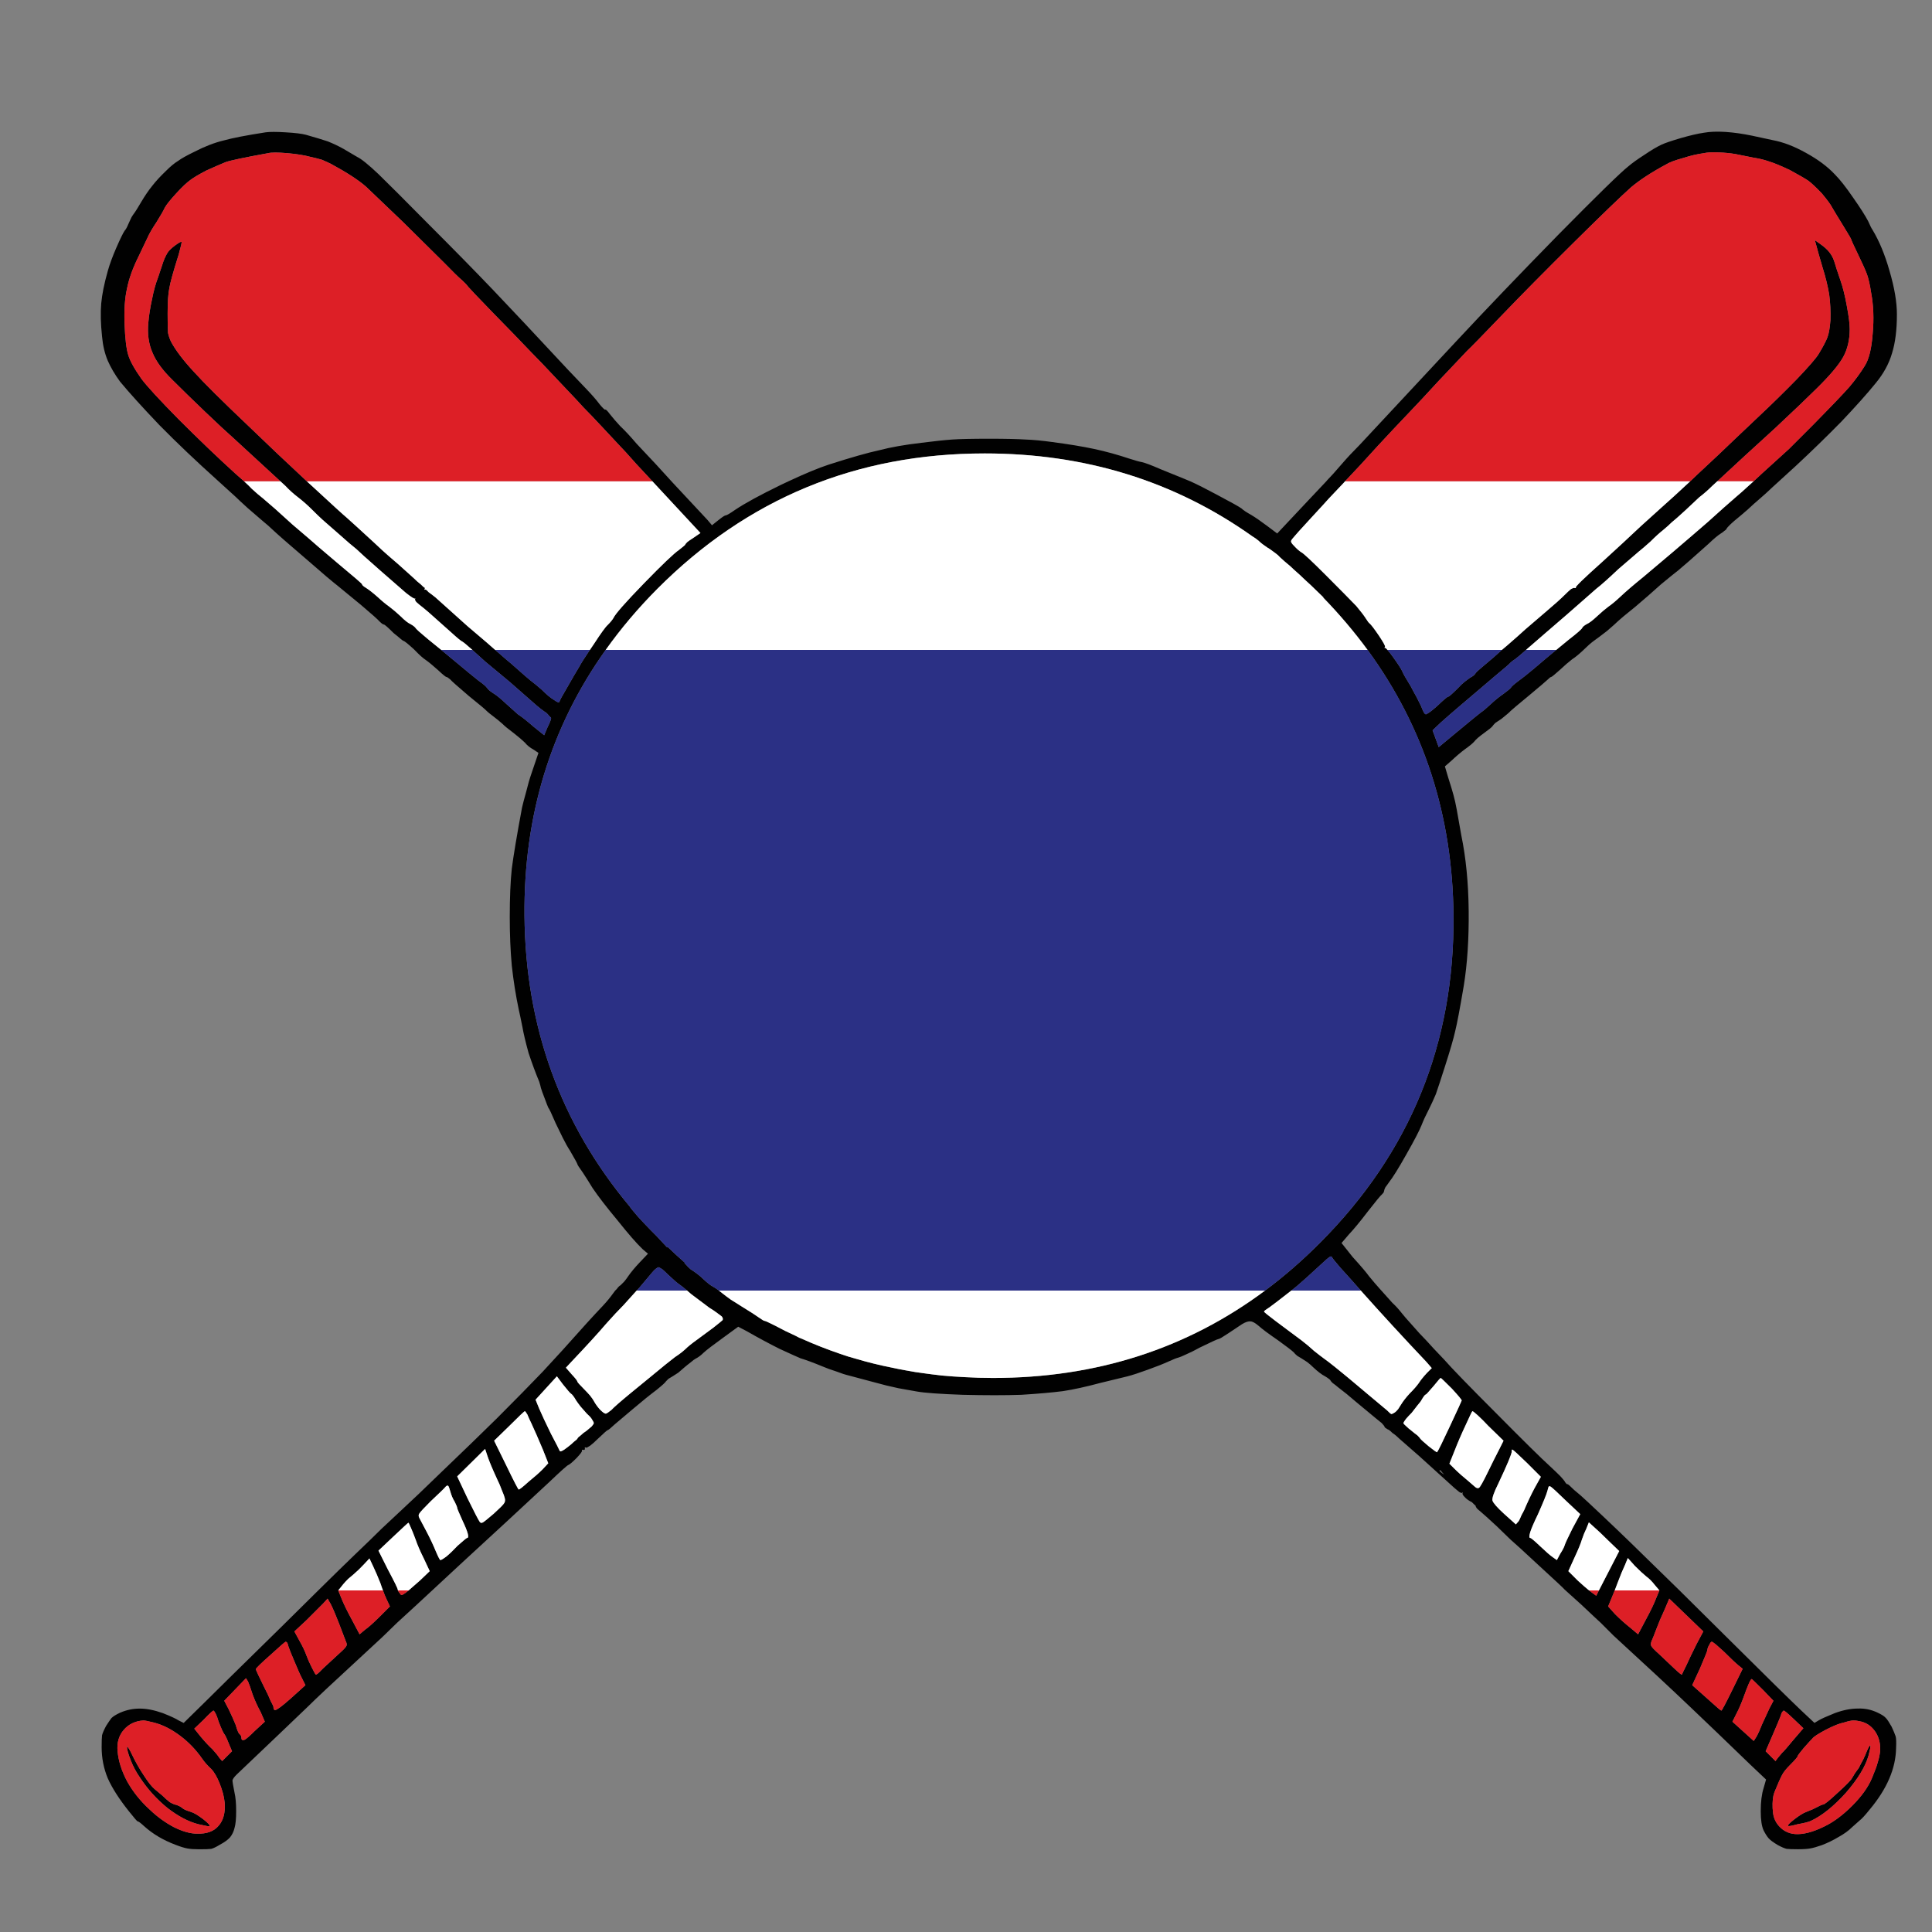 <?xml version="1.0" encoding="utf-8"?>
<!-- Generator: Adobe Illustrator 16.0.0, SVG Export Plug-In . SVG Version: 6.00 Build 0)  -->
<!DOCTYPE svg PUBLIC "-//W3C//DTD SVG 1.1//EN" "http://www.w3.org/Graphics/SVG/1.1/DTD/svg11.dtd">
<svg version="1.1" id="Layer_1" xmlns="http://www.w3.org/2000/svg" xmlns:xlink="http://www.w3.org/1999/xlink" x="0px" y="0px"
	 width="300px" height="300px" viewBox="0 0 300 300" enable-background="new 0 0 300 300" xml:space="preserve">
<rect x="0" y="0" width="300" height="300" fill="#808080" stroke="none"/>
<g>
	<path fill-rule="evenodd" clip-rule="evenodd" fill="#010101" d="M293.404,42.067c0.764,2.59,1.146,4.84,1.146,6.751
		c0,2.421-0.255,4.437-0.764,6.051c-0.468,1.613-1.316,3.163-2.548,4.65c-1.273,1.571-3.036,3.545-5.287,5.922
		c-2.25,2.294-4.606,4.586-7.069,6.879l-3.63,3.312c-0.807,0.765-1.486,1.381-2.039,1.848c-0.551,0.467-1.168,1.019-1.847,1.655
		c-0.68,0.595-1.358,1.168-2.038,1.721c-0.297,0.255-0.552,0.487-0.764,0.7c-0.255,0.255-0.404,0.424-0.446,0.51
		c-0.042,0.126-0.169,0.253-0.382,0.382c-0.127,0.127-0.298,0.255-0.51,0.382c-0.425,0.255-1.083,0.807-1.975,1.656
		c-2.42,2.166-3.97,3.524-4.648,4.076c-0.553,0.424-1.444,1.147-2.676,2.166c-1.316,1.189-2.653,2.356-4.012,3.503
		c-1.529,1.231-2.399,1.953-2.612,2.166c-0.296,0.297-0.891,0.828-1.783,1.592c-0.934,0.722-1.613,1.23-2.038,1.528
		c-0.451,0.328-0.981,0.796-1.593,1.402c-0.02,0.021-0.042,0.042-0.063,0.063c-0.679,0.637-1.253,1.104-1.719,1.401
		c-0.553,0.425-1.189,0.977-1.911,1.657c-0.808,0.722-1.253,1.083-1.337,1.083c-0.086,0-0.255,0.126-0.51,0.382
		c-0.213,0.212-1.211,1.062-2.993,2.547c-1.699,1.402-2.634,2.187-2.803,2.357c-0.086,0.127-0.553,0.53-1.402,1.209
		c-0.34,0.213-0.658,0.426-0.955,0.637c-0.254,0.255-0.403,0.425-0.445,0.51c-0.127,0.17-0.573,0.531-1.337,1.083
		c-0.766,0.552-1.253,0.977-1.466,1.273c-0.255,0.297-0.743,0.702-1.464,1.21c-0.68,0.51-1.381,1.105-2.103,1.784l-1.019,0.892
		l0.509,1.719c0.383,1.189,0.659,2.103,0.828,2.739c0.169,0.593,0.34,1.358,0.51,2.292l0.7,3.948
		c0.722,3.482,1.104,7.388,1.146,11.72c0.042,4.374-0.212,8.258-0.764,11.656c-0.595,3.524-1.04,5.88-1.338,7.069
		c-0.255,1.146-0.786,2.973-1.592,5.478c-0.638,1.995-1.104,3.418-1.402,4.267c-0.34,0.808-0.722,1.635-1.146,2.484
		c-0.424,0.807-0.786,1.592-1.084,2.357c-0.339,0.848-1.124,2.355-2.355,4.521c-1.189,2.123-2.103,3.588-2.739,4.395
		c-0.169,0.254-0.34,0.488-0.509,0.701c-0.128,0.255-0.191,0.424-0.191,0.509c0,0.042-0.021,0.128-0.063,0.255
		c-0.085,0.128-0.17,0.233-0.255,0.318c-0.256,0.213-0.977,1.083-2.166,2.611c-1.231,1.614-2.229,2.823-2.993,3.631l-1.146,1.337
		l1.72,2.166c1.274,1.4,2.124,2.398,2.548,2.993c0.537,0.663,1.175,1.405,1.911,2.229c0.022,0.021,0.043,0.043,0.063,0.063
		c0.679,0.766,1.231,1.381,1.655,1.848c0.51,0.468,0.977,0.977,1.402,1.528c0.296,0.383,0.848,1.02,1.655,1.911
		c0.807,0.935,1.55,1.741,2.229,2.421c0.637,0.722,1.55,1.698,2.737,2.93c1.147,1.315,3.845,4.098,8.09,8.343
		c4.246,4.289,7.049,7.049,8.407,8.28c0.594,0.552,1.104,1.04,1.528,1.465c0.424,0.467,0.658,0.743,0.7,0.827
		c0.043,0.129,0.106,0.213,0.191,0.256c0.043,0.126,0.127,0.191,0.256,0.191c0.084,0,0.424,0.296,1.019,0.891
		c0.637,0.51,1.337,1.126,2.101,1.847c3.143,2.93,6.093,5.754,8.854,8.472c1.471,1.427,3.274,3.188,5.414,5.286
		c2.045,2.023,4.4,4.358,7.069,7.006c6.157,6.115,10.105,10,11.848,11.655l2.037,1.911l0.637-0.382
		c0.425-0.255,1.274-0.637,2.548-1.147c1.274-0.466,2.463-0.7,3.566-0.7c1.062-0.042,2.081,0.169,3.058,0.637
		c0.637,0.298,1.062,0.574,1.274,0.829c0.212,0.211,0.509,0.658,0.892,1.337c0.296,0.637,0.509,1.146,0.637,1.529
		c0.085,0.339,0.105,0.933,0.063,1.782c-0.042,3.185-1.423,6.391-4.14,9.617c-0.68,0.85-1.189,1.402-1.529,1.657
		c-0.255,0.211-0.637,0.551-1.146,1.019c-0.551,0.551-1.252,1.061-2.102,1.528c-0.85,0.509-1.72,0.934-2.61,1.274
		c-0.723,0.254-1.316,0.424-1.784,0.509c-0.468,0.086-1.104,0.128-1.911,0.128c-0.892,0-1.486-0.022-1.783-0.064
		c-0.34-0.085-0.785-0.276-1.338-0.572c-0.721-0.426-1.21-0.786-1.464-1.084c-0.255-0.297-0.51-0.7-0.765-1.21
		c-0.298-0.637-0.445-1.635-0.445-2.993c0-1.443,0.147-2.632,0.445-3.566l0.382-1.337l-2.356-2.229
		c-1.486-1.444-3.227-3.121-5.222-5.032l-4.269-4.076c-2.803-2.675-6.751-6.348-11.846-11.019c-1.02-1.02-1.677-1.677-1.975-1.975
		c-0.424-0.382-1.423-1.316-2.994-2.803l-2.611-2.355c-0.127-0.17-1.442-1.401-3.948-3.695c-2.463-2.292-3.949-3.65-4.458-4.075
		l-2.103-2.038c-1.231-1.146-2.101-1.933-2.611-2.356c-0.213-0.171-0.382-0.318-0.51-0.446c-0.127-0.17-0.19-0.297-0.19-0.382
		c0-0.043-0.063-0.106-0.191-0.19c-0.127-0.129-0.255-0.255-0.382-0.384c-0.51-0.254-0.892-0.529-1.147-0.827
		c-0.253-0.255-0.36-0.446-0.318-0.573c0.043-0.042,0.065-0.085,0.065-0.127c-0.043,0-0.086,0.021-0.129,0.063
		c-0.084,0.042-0.232,0-0.445-0.128c-0.212-0.169-0.468-0.382-0.765-0.637c-2.25-2.038-4.054-3.673-5.414-4.904
		c-0.679-0.595-1.697-1.486-3.056-2.674c-0.383-0.384-0.766-0.702-1.147-0.956c-0.34-0.341-0.595-0.531-0.764-0.573
		c-0.128-0.086-0.255-0.171-0.382-0.255c-0.086-0.127-0.128-0.213-0.128-0.255l-0.382-0.445c-0.298-0.255-0.638-0.531-1.02-0.829
		l-2.994-2.483c-0.977-0.849-1.888-1.593-2.737-2.229c-0.298-0.254-0.595-0.487-0.893-0.7c-0.213-0.213-0.318-0.34-0.318-0.382
		c0-0.043-0.084-0.127-0.255-0.255c-0.169-0.127-0.36-0.256-0.573-0.383c-0.509-0.255-1.125-0.721-1.847-1.4
		c-0.297-0.297-0.615-0.573-0.955-0.828c-0.383-0.255-0.679-0.445-0.892-0.573c-0.213-0.127-0.425-0.256-0.637-0.383
		c-0.255-0.212-0.425-0.382-0.511-0.51c-0.297-0.296-1.124-0.933-2.483-1.91c-1.485-1.02-2.483-1.762-2.993-2.229
		c-0.553-0.467-0.977-0.7-1.274-0.7c-0.339-0.043-0.786,0.105-1.337,0.446l-2.103,1.4c-0.892,0.595-1.4,0.893-1.528,0.893
		c-0.127,0-1.104,0.445-2.93,1.337c-0.68,0.382-1.358,0.722-2.038,1.019c-0.637,0.298-1.041,0.468-1.21,0.511
		c-0.34,0.084-0.828,0.275-1.466,0.573c-0.933,0.424-2.059,0.869-3.374,1.337c-1.274,0.467-2.315,0.807-3.121,1.019l-4.204,1.02
		c-2.208,0.595-4.14,1.019-5.795,1.273c-1.657,0.213-3.822,0.404-6.498,0.573c-2.505,0.085-5.519,0.085-9.043,0
		c-3.566-0.127-5.945-0.297-7.134-0.51l-2.866-0.509c-1.231-0.255-2.525-0.573-3.885-0.955c-2.08-0.553-3.354-0.893-3.821-1.019
		c-0.551-0.129-1.21-0.342-1.975-0.638c-0.806-0.255-1.507-0.51-2.102-0.765c-1.443-0.595-2.59-1.019-3.438-1.273
		c-0.51-0.213-1.592-0.701-3.249-1.465c-1.613-0.807-3.312-1.72-5.095-2.739l-1.337-0.7l-2.356,1.72
		c-1.529,1.104-2.526,1.868-2.994,2.292c-0.424,0.426-0.849,0.744-1.274,0.955c-0.169,0.086-0.424,0.276-0.764,0.574
		c-0.34,0.255-0.658,0.51-0.956,0.765c-0.297,0.254-0.616,0.53-0.956,0.827c-0.382,0.255-0.679,0.447-0.892,0.573
		c-0.213,0.127-0.424,0.256-0.637,0.383c-0.169,0.17-0.297,0.297-0.382,0.382c-0.084,0.17-0.573,0.615-1.465,1.338
		c-1.019,0.764-2.229,1.74-3.63,2.93c-1.358,1.146-2.313,1.953-2.866,2.42c-0.637,0.594-0.998,0.892-1.082,0.892
		c-0.086,0-0.616,0.468-1.592,1.402c-0.425,0.424-0.807,0.764-1.147,1.019c-0.339,0.213-0.531,0.318-0.573,0.318
		c-0.085-0.042-0.148-0.063-0.19-0.063c-0.086,0.042-0.107,0.085-0.065,0.127c0.042,0.127,0.022,0.213-0.063,0.255
		c-0.042,0.042-0.105,0.042-0.19,0c-0.086,0-0.149,0-0.192,0c0,0.042,0,0.085,0,0.127c0.085,0.086-0.191,0.468-0.828,1.146
		c-0.637,0.638-1.062,0.998-1.274,1.083c-0.169,0.042-1.167,0.934-2.993,2.676c-4.374,4.075-8.875,8.237-13.502,12.482l-7.071,6.56
		c-1.57,1.444-2.59,2.379-3.056,2.803c-0.424,0.424-1.168,1.147-2.229,2.166l-8.662,8.024c-1.359,1.274-2.336,2.208-2.931,2.803
		l-4.394,4.203c-2.463,2.335-4.692,4.459-6.688,6.369c-0.383,0.382-0.595,0.68-0.637,0.893c0,0.212,0.106,0.85,0.319,1.91
		c0.169,0.722,0.253,1.677,0.253,2.866s-0.084,2.061-0.253,2.611c-0.128,0.552-0.361,1.041-0.702,1.465
		c-0.34,0.382-0.87,0.765-1.592,1.146c-0.551,0.341-0.998,0.552-1.337,0.637c-0.297,0.042-0.913,0.064-1.847,0.064
		c-0.764,0-1.38-0.042-1.846-0.128c-0.468-0.085-1.083-0.276-1.847-0.573c-1.911-0.722-3.524-1.678-4.84-2.866
		c-0.552-0.509-0.892-0.764-1.02-0.764c-0.084,0-0.53-0.511-1.337-1.529c-1.529-1.911-2.632-3.63-3.312-5.158
		c-0.637-1.529-0.955-3.143-0.955-4.841c0-0.892,0.021-1.508,0.063-1.848c0.084-0.339,0.297-0.828,0.637-1.465
		c0.382-0.595,0.658-0.998,0.829-1.209c0.254-0.255,0.7-0.531,1.337-0.829c0.976-0.424,1.995-0.637,3.056-0.637
		c1.063,0,2.251,0.234,3.568,0.7c1.188,0.468,2.016,0.85,2.483,1.147l0.765,0.382l3.439-3.376c1.316-1.316,5.243-5.18,11.783-11.592
		c2.146-2.129,4.036-3.998,5.667-5.604c2.496-2.461,4.385-4.309,5.669-5.541c1.826-1.741,3.206-3.079,4.14-4.013
		c0.85-0.807,1.847-1.74,2.994-2.802c1.528-1.402,3.779-3.545,6.751-6.434c2.887-2.76,5.604-5.392,8.152-7.896
		c2.845-2.846,5.223-5.266,7.134-7.262c1.868-1.996,4.161-4.521,6.878-7.579c0.85-0.935,1.678-1.826,2.484-2.675
		c0.595-0.637,1.104-1.253,1.529-1.847c0.113-0.171,0.241-0.34,0.382-0.511c0.086-0.084,0.17-0.169,0.255-0.255
		c0.212-0.296,0.403-0.487,0.573-0.572c0.127-0.128,0.318-0.318,0.574-0.573c0.211-0.255,0.403-0.51,0.572-0.765
		c0.468-0.68,1.083-1.422,1.848-2.229l1.273-1.337l-0.827-0.701c-0.934-0.892-2.229-2.378-3.886-4.458
		c-1.698-2.037-2.993-3.716-3.885-5.032c-0.595-0.976-1.104-1.782-1.529-2.419c-0.551-0.766-0.827-1.189-0.827-1.273
		c0-0.086-0.382-0.787-1.147-2.103c-0.339-0.511-0.722-1.189-1.146-2.038c-0.426-0.85-0.786-1.592-1.083-2.229
		c-0.637-1.487-1.019-2.294-1.146-2.421c-0.085-0.17-0.276-0.658-0.573-1.466c-0.297-0.764-0.489-1.295-0.574-1.592
		c-0.042-0.212-0.126-0.53-0.255-0.955c-0.551-1.316-1.104-2.803-1.656-4.459c-0.468-1.698-0.786-3.035-0.955-4.012
		c-0.255-1.273-0.445-2.188-0.574-2.739c-0.466-2.208-0.827-4.479-1.082-6.814c-0.213-2.292-0.318-4.819-0.318-7.58
		c0-3.014,0.105-5.52,0.318-7.516c0.255-1.995,0.785-5.159,1.592-9.489c0.127-0.552,0.339-1.359,0.637-2.421
		c0.255-1.061,0.531-2.016,0.827-2.866l1.083-3.185l-0.765-0.51c-0.551-0.297-0.998-0.658-1.337-1.082
		c-0.34-0.34-0.913-0.829-1.719-1.465c-0.807-0.594-1.402-1.083-1.784-1.464c-0.424-0.382-0.892-0.765-1.401-1.147
		c-0.51-0.382-0.85-0.658-1.019-0.827c-0.128-0.17-1.062-0.956-2.802-2.357c-1.742-1.485-2.697-2.335-2.866-2.547
		c-0.297-0.255-0.489-0.382-0.574-0.382c-0.126,0-0.573-0.361-1.337-1.083c-0.808-0.723-1.423-1.231-1.848-1.529
		c-0.442-0.282-1.037-0.813-1.784-1.592c-0.043-0.042-0.086-0.084-0.127-0.128c-0.934-0.849-1.465-1.274-1.592-1.274
		c-0.042,0-0.191-0.106-0.445-0.318c-0.341-0.297-0.702-0.594-1.083-0.891c-0.892-0.892-1.4-1.339-1.529-1.339
		c-0.127,0-0.361-0.169-0.7-0.509c-0.213-0.255-1.168-1.104-2.866-2.547c-1.74-1.444-2.929-2.421-3.566-2.93
		c-0.382-0.297-0.977-0.786-1.784-1.465l-2.801-2.421c-2.931-2.504-4.777-4.119-5.542-4.84c-0.34-0.339-0.87-0.806-1.592-1.4
		c-0.551-0.468-1.316-1.126-2.292-1.974c-0.935-0.85-1.55-1.423-1.848-1.721l-2.803-2.547c-3.354-3.014-6.369-5.88-9.043-8.599
		c-2.632-2.759-4.671-5.01-6.114-6.751c-0.808-1.103-1.444-2.187-1.911-3.248c-0.468-1.105-0.765-2.357-0.892-3.758
		c-0.213-1.995-0.255-3.716-0.127-5.159c0.127-1.402,0.466-3.079,1.019-5.032c0.297-1.061,0.743-2.271,1.337-3.63
		c0.595-1.36,1.019-2.229,1.274-2.612c0.169-0.169,0.361-0.509,0.573-1.019c0.085-0.211,0.19-0.445,0.319-0.7
		c0.126-0.297,0.255-0.531,0.382-0.7c0.382-0.51,0.828-1.21,1.337-2.103c0.553-0.934,1.105-1.74,1.656-2.419
		c0.552-0.723,1.296-1.529,2.229-2.421c0.637-0.637,1.231-1.125,1.784-1.465c0.51-0.382,1.379-0.869,2.611-1.464
		c1.571-0.808,3.058-1.381,4.458-1.721c1.36-0.382,3.545-0.806,6.561-1.273c0.637-0.085,1.656-0.085,3.057,0
		c1.486,0.085,2.547,0.212,3.185,0.383c1.486,0.424,2.612,0.764,3.376,1.019c0.85,0.339,1.656,0.721,2.421,1.146l2.165,1.274
		c0.637,0.297,1.741,1.189,3.313,2.676c1.571,1.529,4.119,4.076,7.643,7.643c3.991,3.99,7.367,7.43,10.127,10.317
		c2.717,2.845,6.623,7.006,11.718,12.483l2.676,2.803c0.977,1.019,1.698,1.847,2.166,2.484c0.169,0.212,0.361,0.424,0.572,0.637
		c0.17,0.17,0.276,0.234,0.318,0.191c0.086-0.043,0.318,0.19,0.702,0.701c0.467,0.594,0.998,1.21,1.592,1.847
		c0.764,0.722,1.613,1.634,2.548,2.738c1.57,1.656,2.569,2.718,2.993,3.185l2.675,2.93c2.208,2.378,3.992,4.289,5.35,5.732
		l0.7,0.829l0.956-0.764c0.637-0.51,1.02-0.765,1.147-0.765c0.169,0,0.679-0.297,1.529-0.892c1.529-1.019,3.864-2.292,7.006-3.821
		c0.415-0.199,0.817-0.389,1.21-0.572c2.615-1.224,4.717-2.095,6.304-2.612c3.44-1.104,6.051-1.846,7.835-2.229
		c1.784-0.467,3.948-0.849,6.496-1.146c1.997-0.255,3.589-0.425,4.777-0.51c1.147-0.084,3.079-0.127,5.797-0.127
		c2.506,0,4.394,0.042,5.668,0.127c1.188,0.042,2.547,0.17,4.076,0.382c2.59,0.339,4.776,0.702,6.561,1.083
		c1.782,0.382,3.63,0.892,5.541,1.529c0.934,0.297,1.55,0.466,1.847,0.509c0.553,0.128,1.508,0.489,2.866,1.083l3.758,1.527
		c0.264,0.1,0.571,0.227,0.923,0.383c0.997,0.445,2.346,1.125,4.045,2.038c2.251,1.189,3.545,1.911,3.886,2.166
		c0.254,0.255,0.764,0.594,1.527,1.019c0.638,0.382,1.466,0.956,2.484,1.719l1.529,1.147l4.968-5.287
		c1.297-1.37,2.177-2.304,2.643-2.801c0.057-0.073,0.11-0.137,0.159-0.191c0.51-0.51,1.273-1.358,2.294-2.548
		c0.806-0.934,1.719-1.911,2.738-2.929l14.903-15.986c4.671-5.011,9.999-10.574,15.986-16.688c6.029-6.114,9.64-9.638,10.827-10.572
		c0.595-0.51,1.424-1.104,2.484-1.784c1.062-0.722,1.953-1.253,2.675-1.592c0.552-0.254,1.55-0.593,2.994-1.019
		c1.486-0.424,2.675-0.7,3.566-0.827c0.935-0.17,2.06-0.213,3.376-0.128c1.273,0.084,2.632,0.276,4.075,0.573l3.249,0.7
		c1.613,0.297,3.333,0.956,5.159,1.975c1.868,1.02,3.375,2.145,4.521,3.376c0.764,0.764,1.698,1.953,2.803,3.566
		c1.104,1.571,1.89,2.803,2.356,3.694c0.297,0.679,0.51,1.104,0.637,1.274C291.789,37.375,292.682,39.52,293.404,42.067z
		 M94.052,100.918c-8.541,11.969-12.745,25.727-12.611,41.271c0.148,17.266,5.604,32.33,16.368,45.189
		c0.058,0.131,0.462,0.63,1.21,1.497c0.574,0.637,1.264,1.369,2.07,2.196c0.284,0.281,0.57,0.567,0.859,0.861l1.657,1.782v-0.159
		c0.899,0.871,1.813,1.709,2.738,2.517c-0.023,0.023-0.045,0.045-0.063,0.063l0.255,0.255c0.213,0.254,0.445,0.488,0.701,0.7
		c0.806,0.509,1.465,1.02,1.974,1.529c0.637,0.595,1.125,0.977,1.465,1.146c0.237,0.119,0.556,0.331,0.955,0.637
		c0.178,0.132,0.37,0.28,0.574,0.447c0.254,0.211,0.679,0.529,1.274,0.955c0.594,0.382,1.167,0.742,1.719,1.082
		c1.316,0.807,2.208,1.38,2.675,1.72c0.468,0.341,0.765,0.51,0.892,0.51c0.088,0,0.619,0.243,1.592,0.732
		c0.423,0.219,0.933,0.485,1.529,0.796c0.592,0.28,1.154,0.547,1.688,0.797c0.18,0.101,0.361,0.196,0.541,0.286
		c0.086,0.032,0.17,0.064,0.255,0.096c2.008,0.904,4.057,1.71,6.146,2.421c0.888,0.311,1.599,0.534,2.133,0.668
		c1.973,0.596,3.99,1.093,6.051,1.496c0.638,0.141,1.285,0.268,1.942,0.383c0.988,0.191,1.997,0.352,3.025,0.478
		c0.316,0.05,0.634,0.093,0.955,0.127c0.517,0.066,1.048,0.13,1.593,0.192c1.152,0.109,2.341,0.195,3.567,0.253
		c1.445,0.086,2.909,0.129,4.394,0.129c16.033,0,30.12-4.522,42.26-13.567c2.972-2.213,5.828-4.695,8.566-7.451
		c13.97-14.012,20.868-30.932,20.699-50.762c-0.133-15.541-4.58-29.298-13.343-41.271c-2.067-2.816-4.371-5.534-6.911-8.153h0.064
		l-1.976-1.911c-0.242-0.235-0.487-0.458-0.731-0.668c-0.679-0.658-1.349-1.274-2.007-1.848c-0.033-0.031-0.065-0.063-0.096-0.096
		l-0.414-0.382c-0.266-0.221-0.531-0.444-0.796-0.669c-0.633-0.557-0.982-0.885-1.051-0.986c-0.085-0.086-0.509-0.404-1.274-0.955
		c-0.113-0.071-0.22-0.135-0.318-0.192c-0.569-0.372-1.015-0.711-1.337-1.019c-0.021-0.021-0.043-0.042-0.063-0.063
		c-0.252-0.22-0.581-0.454-0.988-0.702c-12.089-8.577-25.941-12.865-41.558-12.865c-19.914,0-36.855,7.006-50.825,21.018
		C99.067,94.456,96.393,97.619,94.052,100.918z M37.908,74.741c0.497,0.45,0.888,0.833,1.178,1.146
		c0.595,0.552,1.189,1.062,1.784,1.529c0.595,0.51,1.209,1.04,1.846,1.592c0.595,0.552,1.486,1.358,2.676,2.42l2.611,2.229
		c0.51,0.466,1.996,1.74,4.458,3.821c2.505,2.08,3.758,3.164,3.758,3.248c0,0.127,0.212,0.318,0.637,0.573
		c0.466,0.297,1.061,0.764,1.783,1.401c0.637,0.595,1.252,1.104,1.847,1.529c0.51,0.382,1.083,0.871,1.72,1.464
		c0.637,0.637,1.146,1.041,1.528,1.21c0.383,0.213,0.637,0.403,0.765,0.574c0.084,0.17,0.743,0.764,1.974,1.784
		c0.56,0.443,1.239,0.994,2.038,1.656c0.663,0.542,1.407,1.158,2.229,1.847c1.571,1.316,2.76,2.293,3.568,2.93
		c0.721,0.509,1.167,0.892,1.337,1.146c0.169,0.255,0.531,0.552,1.083,0.892c0.468,0.297,1.083,0.807,1.847,1.529
		c0.722,0.637,1.337,1.189,1.847,1.656c0.595,0.382,1.401,1.019,2.419,1.911l1.657,1.337l0.509-1.209
		c0.382-0.765,0.573-1.253,0.573-1.466c0-0.042-0.084-0.126-0.255-0.255c-0.127-0.169-0.276-0.339-0.445-0.509
		c-0.595-0.383-1.295-0.934-2.102-1.657c-0.679-0.594-1.89-1.656-3.63-3.185c-1.826-1.528-3.079-2.569-3.758-3.12l-1.911-1.72
		c-0.048-0.043-0.091-0.086-0.127-0.127c-0.818-0.729-1.329-1.153-1.529-1.274c-0.213-0.084-0.807-0.573-1.784-1.465
		c-1.869-1.656-3.035-2.696-3.503-3.121c-0.595-0.509-1.062-0.891-1.401-1.146c-0.213-0.17-0.382-0.318-0.51-0.447
		c-0.126-0.169-0.19-0.297-0.19-0.382c0.084-0.127,0.084-0.169,0-0.127c-0.128,0.042-0.595-0.255-1.402-0.892
		c-0.721-0.637-2.038-1.784-3.948-3.44c-2.124-1.868-3.376-2.993-3.758-3.375c-0.552-0.426-1.443-1.189-2.675-2.294l-2.547-2.229
		c-0.425-0.382-0.998-0.934-1.72-1.656c-0.637-0.637-1.337-1.252-2.101-1.847c-0.723-0.551-1.381-1.146-1.976-1.783l-0.764-0.7
		l-7.198-6.624c-1.061-0.934-2.569-2.336-4.522-4.203c-1.911-1.826-3.587-3.461-5.032-4.905c-1.527-1.485-2.569-2.908-3.12-4.267
		c-0.595-1.358-0.808-2.909-0.637-4.65c0.085-1.061,0.276-2.271,0.572-3.63c0.255-1.316,0.574-2.463,0.956-3.439l0.829-2.484
		c0.255-0.637,0.487-1.104,0.7-1.401c0.17-0.255,0.531-0.594,1.083-1.019c0.595-0.426,0.933-0.616,1.019-0.574
		c0.042,0.085-0.105,0.743-0.446,1.974c-0.849,2.675-1.337,4.438-1.464,5.287c-0.17,0.848-0.255,2.143-0.255,3.885
		c0,1.571,0.021,2.569,0.063,2.993c0.086,0.425,0.234,0.871,0.446,1.337c0.722,1.36,1.911,2.931,3.567,4.713
		c1.571,1.742,4.416,4.565,8.535,8.472l4.394,4.203c0.811,0.774,2.35,2.217,4.618,4.332c0.359,0.324,0.731,0.663,1.115,1.019
		c2.888,2.674,4.565,4.203,5.032,4.585c0.765,0.679,2.208,1.996,4.332,3.95c0.892,0.848,1.634,1.527,2.229,2.038
		c0.722,0.595,2.017,1.74,3.885,3.439c0.382,0.382,0.743,0.701,1.083,0.956c0.341,0.339,0.531,0.509,0.573,0.509h0.063
		c0,0.043,0,0.107,0,0.191l-0.063,0.063c0.042,0.084,0.086,0.107,0.128,0.063c0.084-0.042,0.253,0.086,0.509,0.383
		c0.297,0.211,0.658,0.487,1.083,0.827c2.038,1.826,3.693,3.313,4.967,4.458l2.994,2.547c0.485,0.431,0.921,0.813,1.305,1.147
		c0.782,0.69,1.345,1.179,1.688,1.464c0.424,0.339,1.04,0.871,1.847,1.592c0.806,0.723,1.443,1.273,1.911,1.657
		c0.509,0.382,1.104,0.87,1.783,1.464c0.765,0.765,1.402,1.295,1.911,1.592c0.468,0.339,0.744,0.446,0.829,0.318
		c0.042-0.211,0.468-0.998,1.274-2.356c0.722-1.274,1.316-2.293,1.784-3.058c0.309-0.584,0.872-1.477,1.687-2.674
		c0.187-0.281,0.388-0.579,0.606-0.892c1.103-1.698,1.825-2.695,2.166-2.993c0.424-0.426,0.722-0.786,0.891-1.083
		c0.297-0.637,1.869-2.419,4.713-5.351c2.845-2.929,4.671-4.669,5.477-5.222c0.255-0.212,0.468-0.382,0.637-0.51
		c0.212-0.169,0.318-0.275,0.318-0.318c0-0.042,0.107-0.169,0.318-0.382c0.213-0.169,0.489-0.361,0.829-0.574l1.21-0.827
		l-7.453-8.025l-2.548-2.739c-1.274-1.444-2.165-2.42-2.674-2.929l-2.675-2.866c-1.147-1.231-2.081-2.208-2.802-2.93
		c-0.128-0.17-1.423-1.55-3.885-4.14c-1.953-2.082-3.355-3.547-4.205-4.395c-1.57-1.656-3.566-3.716-5.986-6.179
		c-2.421-2.504-3.694-3.843-3.821-4.012c-0.255-0.34-0.574-0.679-0.956-1.019c-0.51-0.425-1.465-1.359-2.866-2.803
		c-1.273-1.274-3.376-3.355-6.306-6.242c-2.972-2.845-4.882-4.67-5.732-5.477c-1.147-1.019-2.972-2.208-5.477-3.566
		c-0.341-0.17-0.808-0.382-1.402-0.637c-0.594-0.171-1.188-0.319-1.782-0.447c-0.935-0.254-2.124-0.445-3.568-0.572
		c-1.485-0.128-2.483-0.128-2.993,0c-3.737,0.679-5.945,1.146-6.625,1.401c-0.721,0.297-1.698,0.721-2.929,1.273
		c-1.147,0.595-1.974,1.083-2.484,1.466c-0.595,0.424-1.337,1.125-2.229,2.101c-0.935,1.019-1.529,1.763-1.783,2.229
		c-0.213,0.468-0.637,1.21-1.274,2.229c-0.679,1.019-1.147,1.826-1.402,2.421c-0.255,0.552-0.7,1.485-1.337,2.803
		c-0.934,1.867-1.55,3.566-1.847,5.095c-0.34,1.485-0.466,3.312-0.382,5.477c0.084,2.292,0.276,3.906,0.573,4.84
		c0.255,0.892,0.935,2.124,2.038,3.694c0.85,1.146,2.782,3.248,5.796,6.305c3.1,3.1,6.05,5.924,8.853,8.471
		C37.097,74.016,37.532,74.398,37.908,74.741z M291.557,273.711c0.169-0.509,0.298-1.083,0.382-1.72
		c0.085-1.104-0.127-2.08-0.637-2.93c-0.552-0.892-1.295-1.465-2.229-1.72c-0.51-0.127-0.934-0.19-1.273-0.19
		c-0.297,0-0.786,0.105-1.466,0.318c-0.679,0.127-1.634,0.509-2.865,1.146c-1.188,0.637-1.869,1.084-2.038,1.339
		c-0.255,0.254-0.7,0.742-1.337,1.464c-0.638,0.765-0.956,1.189-0.956,1.273c0,0.129-0.404,0.595-1.21,1.402
		c-0.595,0.595-0.998,1.104-1.21,1.527c-0.256,0.468-0.658,1.381-1.211,2.739c-0.211,0.595-0.296,1.401-0.254,2.421
		c0.043,0.637,0.106,1.082,0.19,1.337c0.086,0.34,0.255,0.701,0.51,1.083c0.722,0.977,1.656,1.508,2.803,1.592
		c1.231,0.086,2.717-0.297,4.459-1.146c1.442-0.68,2.908-1.763,4.394-3.249c1.444-1.443,2.463-2.866,3.058-4.267
		C291.133,275.026,291.429,274.221,291.557,273.711z M208.854,74.741c-0.068,0.083-0.142,0.168-0.224,0.254
		c-1.274,1.359-2.038,2.166-2.293,2.421c-0.255,0.297-1.168,1.295-2.738,2.993c-1.57,1.699-2.526,2.76-2.865,3.185
		c-0.213,0.255-0.298,0.425-0.256,0.51c0,0.127,0.148,0.339,0.445,0.637c0.425,0.466,0.808,0.807,1.147,1.019
		c0.297,0.128,1.55,1.295,3.758,3.503c2.207,2.208,3.799,3.821,4.777,4.84c0.679,0.807,1.166,1.444,1.464,1.911
		c0.297,0.468,0.488,0.723,0.573,0.765c0.255,0.211,0.743,0.848,1.466,1.911c0.679,1.019,0.997,1.592,0.955,1.719
		c-0.042,0.084-0.064,0.149-0.064,0.191c0.042,0.042,0.064,0.042,0.064,0c0.042-0.043,0.17,0.062,0.382,0.318
		c0.22,0.245,0.518,0.627,0.892,1.146c0.764,1.063,1.231,1.784,1.401,2.166c0.127,0.339,0.573,1.125,1.337,2.357
		c0.255,0.509,0.553,1.061,0.892,1.656c0.298,0.594,0.531,1.061,0.7,1.4c0.129,0.34,0.256,0.637,0.382,0.892
		c0.129,0.255,0.256,0.382,0.384,0.382c0.042,0,0.254-0.127,0.637-0.382c0.34-0.255,0.722-0.574,1.146-0.956
		c0.977-0.934,1.529-1.4,1.656-1.4c0.128,0,0.637-0.447,1.528-1.339c0.34-0.382,0.7-0.721,1.084-1.019
		c0.382-0.297,0.637-0.488,0.764-0.574c0.424-0.211,0.7-0.424,0.828-0.637c0.085-0.169,0.488-0.551,1.209-1.146
		c0.637-0.553,1.189-1.019,1.657-1.402c0.4-0.373,0.825-0.755,1.273-1.146c0.268-0.23,0.544-0.464,0.828-0.7
		c1.273-1.105,2.208-1.932,2.802-2.484l3.121-2.676c1.358-1.146,2.378-2.059,3.057-2.738c0.341-0.34,0.637-0.616,0.893-0.829
		c0.297-0.169,0.488-0.234,0.573-0.19c0.213,0.042,0.276,0.021,0.191-0.064c-0.086-0.127,1.273-1.443,4.075-3.948
		c2.379-2.166,4.374-4.013,5.987-5.541l3.313-2.994c1.168-1.031,2.634-2.368,4.394-4.012c0.405-0.387,0.83-0.79,1.274-1.21
		c2.336-2.166,4.204-3.928,5.604-5.287l3.63-3.439c2.081-1.953,4.077-3.906,5.987-5.859c1.869-1.953,3.016-3.269,3.439-3.948
		c0.722-1.189,1.189-2.081,1.401-2.676s0.36-1.464,0.446-2.611c0.042-1.358-0.021-2.675-0.191-3.949
		c-0.213-1.317-0.573-2.781-1.082-4.395c-0.511-1.742-0.829-2.866-0.956-3.376l-0.191-0.7l0.892,0.637
		c0.595,0.424,1.04,0.829,1.338,1.21c0.34,0.424,0.595,0.892,0.765,1.401c0.212,0.722,0.53,1.699,0.956,2.93
		c0.382,1.062,0.721,2.42,1.019,4.076c0.297,1.571,0.445,2.76,0.445,3.566c0,1.657-0.34,3.1-1.019,4.332
		c-0.68,1.231-2.08,2.887-4.204,4.968c-1.953,1.911-3.481,3.375-4.586,4.394c-1.104,1.062-2.293,2.166-3.566,3.313
		c-0.893,0.806-1.869,1.698-2.93,2.674l-4.267,3.95l-0.766,0.7c-0.637,0.637-1.315,1.232-2.037,1.783
		c-0.68,0.637-1.38,1.295-2.103,1.976c-1.062,0.977-1.782,1.613-2.166,1.911c-0.339,0.34-0.764,0.722-1.273,1.146
		c-0.595,0.468-1.274,1.083-2.038,1.848c-0.806,0.721-1.4,1.231-1.783,1.529l-3.185,2.738c-1.57,1.486-2.717,2.505-3.438,3.058
		c-0.68,0.595-1.381,1.21-2.103,1.847c-1.486,1.316-3.418,2.993-5.796,5.032c-1.315,1.146-2.271,1.974-2.865,2.483
		c-0.049,0.043-0.091,0.085-0.129,0.128c-0.783,0.694-1.334,1.161-1.655,1.401c-0.34,0.212-0.595,0.403-0.764,0.573
		c-0.128,0.17-0.913,0.85-2.357,2.038l-2.993,2.548c-0.637,0.552-1.486,1.274-2.548,2.166c-1.146,0.977-2.123,1.826-2.93,2.548
		l-1.273,1.21l0.955,2.611l2.993-2.484c1.997-1.655,3.164-2.611,3.503-2.866c0.382-0.254,0.893-0.679,1.529-1.274
		c0.679-0.637,1.358-1.188,2.037-1.656c0.637-0.466,1.021-0.785,1.147-0.956c0.084-0.169,0.468-0.509,1.146-1.019
		c0.595-0.424,1.422-1.083,2.483-1.974c1.237-1.061,2.373-2.017,3.408-2.866c0.691-0.58,1.34-1.111,1.941-1.592
		c1.316-1.019,2.017-1.635,2.103-1.847c0.085-0.17,0.318-0.361,0.7-0.574c0.382-0.169,0.913-0.573,1.593-1.21
		c0.637-0.594,1.21-1.083,1.719-1.464c0.553-0.382,1.168-0.892,1.848-1.529c0.85-0.807,2.06-1.847,3.631-3.121
		c3.438-2.887,5.965-5.032,7.578-6.433c1.657-1.401,3.271-2.824,4.842-4.267c0.764-0.681,1.443-1.274,2.037-1.784
		c0.511-0.424,1.062-0.913,1.656-1.465c0.255-0.232,0.583-0.53,0.987-0.891c0.382-0.362,0.839-0.786,1.37-1.274
		c1.74-1.571,3.12-2.824,4.14-3.758c0.977-0.977,2.229-2.229,3.757-3.758c2.761-2.803,4.629-4.756,5.605-5.859
		c0.934-1.104,1.741-2.208,2.421-3.313c0.637-1.019,1.04-2.675,1.209-4.967c0.213-2.294,0.128-4.437-0.254-6.434
		c-0.171-1.146-0.383-2.08-0.637-2.802c-0.255-0.68-0.723-1.72-1.402-3.121c-0.679-1.402-1.019-2.145-1.019-2.229
		s-0.445-0.85-1.337-2.292c-0.893-1.444-1.444-2.357-1.656-2.739c-0.213-0.424-0.744-1.147-1.592-2.166
		c-0.893-0.934-1.593-1.592-2.103-1.974c-0.51-0.339-1.466-0.892-2.866-1.656c-1.443-0.679-2.526-1.125-3.248-1.337
		c-0.723-0.255-1.508-0.447-2.357-0.574l-2.866-0.573c-0.764-0.127-1.635-0.213-2.61-0.255c-0.977-0.042-1.741,0-2.293,0.128
		c-0.977,0.127-2.061,0.382-3.248,0.764c-1.231,0.34-2.081,0.658-2.548,0.956c-2.292,1.231-4.118,2.421-5.477,3.566
		c-1.571,1.402-4.545,4.268-8.917,8.598c-4.416,4.374-8.132,8.132-11.146,11.274c-3.015,3.141-4.818,4.988-5.413,5.541
		c-0.766,0.807-2.252,2.377-4.459,4.713c-1.868,2.038-3.333,3.608-4.395,4.713c-1.784,1.867-3.439,3.63-4.969,5.285l-2.674,2.93
		C210.79,72.685,209.973,73.556,208.854,74.741z M59.467,246.961c-0.134-0.344-0.261-0.704-0.382-1.083
		c-0.382-0.977-0.765-1.868-1.147-2.674l-0.573-1.211l-0.891,0.955c-0.51,0.552-1.042,1.062-1.592,1.529
		c-0.213,0.169-0.489,0.403-0.829,0.7c-0.297,0.298-0.552,0.573-0.764,0.827l-0.765,0.956l0.51,1.273
		c0.339,0.85,0.892,1.976,1.655,3.376l1.147,2.166l0.828-0.7c0.552-0.384,1.337-1.084,2.357-2.103l1.528-1.529l-0.509-1.082
		C59.838,247.934,59.647,247.466,59.467,246.961z M61.792,246.961c0.04,0.116,0.136,0.266,0.286,0.446
		c0.128,0.213,0.234,0.297,0.318,0.255c0.086,0,0.276-0.107,0.574-0.318c0.121-0.095,0.28-0.222,0.478-0.383
		c0.412-0.35,0.995-0.86,1.751-1.528l1.529-1.465l-0.892-1.911c-0.594-1.189-1.019-2.166-1.273-2.93
		c-0.297-0.807-0.553-1.444-0.764-1.91c-0.212-0.511-0.341-0.766-0.383-0.766c-0.042,0-0.828,0.723-2.356,2.166l-2.292,2.166
		l1.464,2.93c1.02,1.91,1.529,2.951,1.529,3.121C61.76,246.871,61.771,246.913,61.792,246.961z M69.594,230.72
		c-0.128-0.085-0.276-0.021-0.447,0.191c-0.127,0.169-0.891,0.913-2.292,2.229c-1.019,1.02-1.592,1.635-1.719,1.848
		c-0.17,0.213-0.17,0.467,0,0.764l1.146,2.166c0.553,1.061,1.02,2.06,1.402,2.993c0.382,0.892,0.616,1.338,0.7,1.338
		c0.127,0,0.445-0.191,0.955-0.573c0.51-0.424,1.083-0.977,1.719-1.655c0.383-0.341,0.702-0.616,0.956-0.829
		c0.297-0.255,0.468-0.382,0.51-0.382c0.382,0,0.149-0.892-0.7-2.676c-0.552-1.231-0.829-1.888-0.829-1.974
		c0-0.127-0.127-0.445-0.382-0.956c-0.297-0.466-0.531-1.019-0.7-1.655C69.784,231.08,69.679,230.805,69.594,230.72z M83.16,217.344
		l0.573,1.402c0.382,0.892,0.977,2.166,1.784,3.821c0.85,1.613,1.316,2.526,1.401,2.738c0.042,0.086,0.149,0.086,0.318,0
		c0.213-0.085,0.531-0.296,0.956-0.637c0.339-0.254,0.637-0.509,0.892-0.764c0.339-0.256,0.531-0.425,0.573-0.511
		c0.042-0.127,0.213-0.296,0.509-0.509c0.255-0.255,0.552-0.488,0.892-0.7c0.297-0.255,0.573-0.488,0.828-0.701
		c0.213-0.254,0.319-0.425,0.319-0.509c0-0.086-0.106-0.298-0.319-0.637c-0.17-0.256-0.424-0.531-0.765-0.829
		c-0.296-0.34-0.615-0.7-0.956-1.082c-0.296-0.382-0.53-0.7-0.7-0.955c-0.34-0.595-0.616-0.956-0.828-1.084
		c-0.128-0.084-0.531-0.551-1.21-1.4l-0.956-1.274L83.16,217.344z M81.886,219.638c-0.211-0.341-0.34-0.51-0.382-0.51
		c-0.084,0-0.892,0.764-2.419,2.293l-2.357,2.292l1.847,3.759c1.231,2.547,1.89,3.821,1.974,3.821c0.128,0,0.637-0.403,1.529-1.211
		c0.892-0.721,1.614-1.358,2.166-1.91l0.892-0.956l-0.828-2.101c-0.679-1.613-1.274-2.972-1.784-4.076
		C82.269,220.528,82.056,220.063,81.886,219.638z M75.708,226.134l-0.382-1.146l-4.332,4.268l1.592,3.375
		c1.061,2.166,1.698,3.397,1.911,3.694c0.128,0.17,0.297,0.192,0.51,0.063c0.213-0.127,0.764-0.573,1.656-1.337
		c0.892-0.806,1.423-1.337,1.592-1.593c0.169-0.212,0.213-0.487,0.127-0.828c-0.042-0.211-0.19-0.614-0.445-1.209
		c-0.213-0.595-0.468-1.189-0.764-1.784C76.451,228.065,75.963,226.897,75.708,226.134z M34.882,279.89
		c-0.085-0.893-0.339-1.869-0.765-2.93c-0.424-1.063-0.87-1.826-1.337-2.294c-0.551-0.509-1.019-1.04-1.401-1.593
		c-0.977-1.4-2.123-2.59-3.439-3.566c-1.358-1.019-2.717-1.697-4.076-2.037c-0.85-0.213-1.38-0.318-1.592-0.318
		c-1.274,0.084-2.293,0.573-3.057,1.464c-0.765,0.892-1.083,1.997-0.956,3.313c0.127,1.487,0.615,3.035,1.464,4.649
		c0.892,1.614,2.06,3.078,3.503,4.395c1.147,1.104,2.4,2.017,3.758,2.739c1.358,0.679,2.568,1.019,3.63,1.019
		c1.486,0.042,2.59-0.36,3.313-1.21C34.691,282.67,35.009,281.461,34.882,279.89z M33.927,267.278
		c-0.128-0.467-0.276-0.87-0.447-1.211c-0.169-0.296-0.276-0.445-0.318-0.445c-0.127,0-0.658,0.488-1.592,1.466l-1.401,1.337
		l1.019,1.274c0.679,0.806,1.274,1.442,1.784,1.91c0.509,0.551,0.87,0.998,1.083,1.338l0.446,0.51l1.528-1.529l-0.509-1.21
		c-0.297-0.764-0.531-1.253-0.7-1.466C34.649,269.041,34.352,268.383,33.927,267.278z M39.213,263.075
		c-0.296-0.935-0.53-1.593-0.701-1.975l-0.318-0.51l-3.375,3.503l0.7,1.337c0.466,0.978,0.827,1.784,1.082,2.421
		c0.213,0.764,0.404,1.231,0.574,1.4c0.127,0.086,0.212,0.191,0.255,0.318c0.042,0.129,0.063,0.234,0.063,0.319
		c0,0.297,0.169,0.383,0.51,0.255c0.296-0.17,0.806-0.616,1.527-1.338l1.592-1.465l-0.637-1.465
		C39.978,264.943,39.554,264.009,39.213,263.075z M44.626,255.113c-0.127-0.127-0.211-0.191-0.254-0.191
		c-0.085,0-0.871,0.679-2.357,2.039c-1.487,1.315-2.25,2.059-2.293,2.229c0,0.043,0.127,0.34,0.382,0.893
		c0.255,0.551,0.574,1.209,0.956,1.974c0.382,0.722,0.7,1.401,0.956,2.038c0.297,0.552,0.446,0.87,0.446,0.955
		c0,0.51,0.211,0.616,0.637,0.318c0.466-0.255,1.464-1.082,2.993-2.484l1.337-1.209l-0.445-0.892
		c-0.34-0.637-0.743-1.529-1.21-2.676c-0.51-1.188-0.829-1.975-0.956-2.356C44.733,255.495,44.669,255.282,44.626,255.113z
		 M50.869,248.234l-0.7,0.765c-0.34,0.34-1.21,1.211-2.611,2.611l-1.847,1.719l0.764,1.402c0.51,0.892,0.892,1.698,1.147,2.42
		c0.169,0.468,0.424,1.041,0.764,1.72c0.339,0.68,0.552,1.062,0.637,1.146c0.086,0.085,0.447-0.212,1.083-0.892l2.483-2.293
		c0.723-0.638,1.126-1.062,1.21-1.274c0.086-0.169,0.042-0.424-0.127-0.764l-1.019-2.675c-0.51-1.315-0.934-2.314-1.273-2.994
		L50.869,248.234z M20.297,273.329c-0.382-0.977-0.573-1.656-0.573-2.038c0-0.128,0.086-0.063,0.255,0.19
		c0.169,0.255,0.361,0.616,0.574,1.083c0.509,1.062,1.103,2.102,1.782,3.121c0.679,1.062,1.253,1.783,1.721,2.165
		c0.424,0.341,0.806,0.659,1.146,0.955c0.341,0.341,0.723,0.68,1.147,1.021c0.424,0.254,0.786,0.402,1.083,0.445
		c0.341,0.127,0.616,0.276,0.828,0.445c0.213,0.213,0.679,0.425,1.401,0.637c0.51,0.171,1.147,0.553,1.911,1.146
		c0.765,0.595,1.083,0.956,0.956,1.083c-0.042,0.042-0.615-0.063-1.719-0.318c-1.529-0.382-3.142-1.231-4.84-2.548
		c-1.656-1.358-3.058-2.908-4.203-4.648C21.168,275.219,20.679,274.306,20.297,273.329z M211.307,200.402
		c-0.147-0.17-0.297-0.339-0.447-0.509c-0.551-0.637-1.464-1.656-2.737-3.058c-0.808-0.934-1.231-1.465-1.274-1.592
		c-0.086-0.169-0.213-0.191-0.382-0.063c-0.213,0.127-0.679,0.531-1.401,1.21c-1.74,1.613-2.993,2.738-3.759,3.375
		c-0.282,0.223-0.547,0.436-0.796,0.637c-1.753,1.371-2.889,2.242-3.407,2.611c-0.213,0.128-0.403,0.255-0.573,0.383
		c-0.169,0.127-0.254,0.212-0.254,0.254c0,0.086,0.595,0.574,1.783,1.466c1.231,0.934,2.568,1.932,4.013,2.993
		c0.722,0.552,1.38,1.104,1.974,1.656c0.638,0.509,1.189,0.934,1.656,1.274c0.255,0.169,0.808,0.595,1.655,1.273
		c0.85,0.68,1.55,1.252,2.103,1.72c0.553,0.467,1.486,1.252,2.803,2.355c1.528,1.274,2.568,2.145,3.121,2.612
		c0.34,0.34,0.551,0.53,0.637,0.572c0.127,0,0.318-0.084,0.572-0.254c0.128-0.086,0.298-0.255,0.51-0.51
		c0.17-0.255,0.318-0.487,0.445-0.7c0.341-0.553,0.786-1.126,1.339-1.721c0.595-0.595,1.062-1.124,1.4-1.592
		c0.298-0.467,0.722-0.998,1.274-1.593l0.764-0.764l-0.827-0.955C217.928,207.714,214.53,204.019,211.307,200.402z M225.445,215.625
		c-1.062-1.062-1.635-1.613-1.72-1.655c-0.042-0.043-0.404,0.36-1.083,1.21c-0.764,0.891-1.167,1.337-1.209,1.337
		s-0.128,0.063-0.255,0.19c-0.129,0.171-0.255,0.361-0.382,0.573c-0.129,0.256-0.361,0.574-0.702,0.956
		c-0.296,0.382-0.595,0.765-0.891,1.146c-0.341,0.34-0.637,0.658-0.892,0.956c-0.255,0.339-0.382,0.551-0.382,0.637
		c0,0.084,0.127,0.232,0.382,0.445c0.255,0.255,0.551,0.51,0.892,0.765c0.296,0.254,0.595,0.487,0.891,0.7
		c0.255,0.255,0.404,0.425,0.446,0.509c0.127,0.171,0.574,0.574,1.338,1.211c0.806,0.637,1.231,0.934,1.273,0.892
		c0.169-0.213,0.85-1.592,2.038-4.14c1.189-2.548,1.783-3.843,1.783-3.885C226.974,217.344,226.464,216.729,225.445,215.625z
		 M229.458,219.765c-0.468-0.424-0.742-0.637-0.828-0.637c-0.042,0-0.382,0.7-1.019,2.103c-0.68,1.442-1.274,2.823-1.784,4.14
		l-0.764,1.911l0.764,0.764c0.595,0.595,1.359,1.273,2.294,2.037c0.595,0.511,0.913,0.786,0.955,0.829
		c0.212,0.169,0.403,0.213,0.572,0.127c0.171-0.085,0.637-0.913,1.402-2.483c0.595-1.231,1.188-2.421,1.782-3.567l0.637-1.274
		l-2.355-2.292C230.52,220.784,229.967,220.232,229.458,219.765z M234.872,225.115c-0.086-0.042-0.128-0.021-0.128,0.063
		s0,0.149,0,0.191c0,0.382-0.7,2.059-2.102,5.03c-0.679,1.36-0.977,2.229-0.892,2.612c0.127,0.383,0.722,1.062,1.784,2.038
		l1.846,1.655l0.446-0.509c0.085-0.128,0.232-0.446,0.445-0.955c0.298-0.51,0.553-1.041,0.766-1.592
		c0.594-1.316,1.124-2.379,1.592-3.185l0.637-1.147l-2.102-2.103C235.722,225.815,234.957,225.115,234.872,225.115z
		 M224.234,228.937l-0.253-0.255c-0.171-0.255-0.298-0.382-0.384-0.382c-0.169,0-0.063,0.148,0.318,0.445
		C224.087,228.873,224.192,228.937,224.234,228.937z M246.751,246.961c0.159,0.13,0.296,0.236,0.412,0.318l0.702,0.51l0.413-0.828
		l3.153-6.114l-1.656-1.593c-0.892-0.892-1.678-1.635-2.356-2.229l-0.701-0.638l-0.382,0.956c-0.255,0.51-0.488,1.083-0.7,1.72
		c-0.17,0.595-0.573,1.57-1.21,2.93l-0.893,1.975l1.466,1.465C245.736,246.109,246.32,246.618,246.751,246.961z M238.82,235.114
		c-0.637,1.316-1.04,2.25-1.21,2.803c-0.17,0.595-0.17,0.892,0,0.892c0.128,0,0.637,0.425,1.528,1.274s1.55,1.422,1.975,1.719
		l0.637,0.446l0.51-0.955c0.382-0.595,0.616-1.041,0.7-1.339c0.086-0.296,0.489-1.166,1.211-2.61l1.21-2.229l-2.103-1.975
		c-1.442-1.4-2.271-2.165-2.483-2.292c-0.17-0.086-0.276-0.086-0.319,0c-0.042,0.084-0.105,0.297-0.189,0.637
		C240.157,231.993,239.67,233.203,238.82,235.114z M106.694,200.402c-0.473-0.414-0.844-0.711-1.114-0.892
		c-0.382-0.254-0.977-0.764-1.784-1.527c-0.339-0.341-0.658-0.637-0.955-0.893c-0.34-0.212-0.531-0.318-0.574-0.318
		c-0.084,0-0.232,0.085-0.445,0.255c-0.169,0.127-0.339,0.297-0.51,0.509c-0.382,0.468-1.061,1.274-2.038,2.421
		c-0.141,0.152-0.279,0.302-0.415,0.445c-0.831,0.907-1.521,1.671-2.07,2.293c-0.764,0.765-1.656,1.721-2.674,2.866
		c-1.231,1.444-3.037,3.418-5.414,5.924l-0.828,0.892l0.892,1.019c0.595,0.638,0.892,1.02,0.892,1.147
		c0,0.084,0.361,0.487,1.082,1.209c0.297,0.297,0.595,0.615,0.892,0.955c0.297,0.384,0.488,0.659,0.574,0.829
		c0.255,0.468,0.573,0.913,0.955,1.337c0.424,0.424,0.722,0.637,0.892,0.637c0.084,0,0.211-0.063,0.382-0.19
		c0.169-0.128,0.339-0.255,0.509-0.383c0.341-0.382,1.359-1.273,3.058-2.675l2.803-2.292c1.995-1.656,3.333-2.739,4.012-3.248
		c0.595-0.384,1.126-0.786,1.592-1.211c0.383-0.382,0.955-0.85,1.72-1.401c0.637-0.467,1.529-1.125,2.675-1.975
		c0.807-0.637,1.273-1.019,1.402-1.146c0.084-0.171,0.042-0.361-0.128-0.573c-0.126-0.086-0.382-0.276-0.764-0.574
		c-0.339-0.255-0.723-0.51-1.147-0.764c-0.977-0.723-1.911-1.423-2.803-2.102C107.127,200.765,106.904,200.574,106.694,200.402z
		 M257.673,246.961l-0.7-0.828c-0.467-0.594-0.913-1.041-1.338-1.337c-0.468-0.383-1.061-0.935-1.783-1.657l-1.083-1.209
		l-0.445,1.082c-0.341,0.722-0.701,1.593-1.083,2.611c-0.181,0.489-0.351,0.935-0.509,1.338c-0.212,0.544-0.403,1.011-0.573,1.401
		l-0.447,1.082l1.084,1.211c0.764,0.764,1.55,1.465,2.355,2.103l1.211,1.019l1.146-2.166c0.807-1.486,1.358-2.632,1.656-3.439
		L257.673,246.961z M290.41,271.036c0.086,0,0,0.51-0.255,1.528c-0.467,1.698-1.635,3.631-3.503,5.796
		c-1.911,2.124-3.736,3.588-5.478,4.396c-0.382,0.169-1.062,0.339-2.038,0.509c-0.934,0.255-1.423,0.341-1.465,0.255
		c-0.127-0.085,0.191-0.425,0.955-1.02c0.766-0.594,1.38-0.976,1.848-1.146c0.679-0.254,1.252-0.509,1.719-0.764
		c0.468-0.255,0.766-0.382,0.893-0.382c0.212,0,0.976-0.616,2.292-1.848c1.316-1.189,2.061-1.953,2.229-2.292
		c0.255-0.468,0.531-0.893,0.828-1.274c0.127-0.128,0.298-0.424,0.51-0.892c0.254-0.425,0.488-0.892,0.701-1.4
		C290.028,271.523,290.283,271.036,290.41,271.036z M276.972,265.622c-0.043,0-0.127,0.085-0.255,0.255
		c-0.085,0.127-0.148,0.298-0.19,0.509c-0.213,0.553-0.659,1.615-1.339,3.185l-1.019,2.357l1.528,1.529l0.382-0.51
		c0.34-0.425,0.553-0.68,0.638-0.765c0.212-0.17,0.807-0.85,1.783-2.038l1.529-1.783l-1.402-1.338
		C277.65,266.09,277.099,265.622,276.972,265.622z M274.742,265.304l0.637-1.21l-1.655-1.72c-1.104-1.104-1.679-1.655-1.721-1.655
		c-0.169,0-0.572,0.891-1.209,2.675c-0.383,1.061-0.765,1.953-1.147,2.674l-0.637,1.274l3.312,2.994l0.446-0.7
		c0.256-0.468,0.531-1.084,0.828-1.848C274.021,266.854,274.402,266.025,274.742,265.304z M266.462,255.368
		c-0.382-0.297-0.594-0.446-0.637-0.446c-0.127,0-0.255,0.149-0.382,0.446c-0.213,0.34-0.318,0.616-0.318,0.827
		c0,0.129-0.382,1.084-1.146,2.866l-1.211,2.612l2.931,2.611c0.977,0.892,1.507,1.337,1.593,1.337c0.084,0,0.658-1.082,1.719-3.248
		l1.593-3.248l-0.637-0.51c-0.511-0.424-1.253-1.124-2.229-2.103C267.269,256.09,266.845,255.708,266.462,255.368z M256.398,255.559
		c0.086,0.213,0.489,0.637,1.211,1.274l2.421,2.293c0.721,0.68,1.103,0.977,1.146,0.892c0-0.043,0.233-0.53,0.701-1.465
		c0.34-0.765,0.87-1.868,1.593-3.313l1.019-1.911l-5.287-5.095l-0.7,1.657c-0.553,1.188-0.977,2.187-1.273,2.992
		c-0.382,1.02-0.638,1.656-0.764,1.911C256.335,255.135,256.314,255.39,256.398,255.559z"/>
	<path fill-rule="evenodd" clip-rule="evenodd" fill="#DD1F26" d="M291.557,273.711c-0.128,0.51-0.424,1.315-0.892,2.421
		c-0.595,1.4-1.613,2.823-3.058,4.267c-1.485,1.486-2.951,2.569-4.394,3.249c-1.742,0.849-3.228,1.231-4.459,1.146
		c-1.146-0.084-2.081-0.615-2.803-1.592c-0.255-0.382-0.424-0.743-0.51-1.083c-0.084-0.255-0.147-0.7-0.19-1.337
		c-0.042-1.02,0.043-1.826,0.254-2.421c0.553-1.358,0.955-2.271,1.211-2.739c0.212-0.424,0.615-0.933,1.21-1.527
		c0.806-0.808,1.21-1.273,1.21-1.402c0-0.084,0.318-0.509,0.956-1.273c0.637-0.722,1.082-1.21,1.337-1.464
		c0.169-0.255,0.85-0.702,2.038-1.339c1.231-0.637,2.187-1.019,2.865-1.146c0.68-0.213,1.169-0.318,1.466-0.318
		c0.34,0,0.764,0.063,1.273,0.19c0.935,0.255,1.678,0.828,2.229,1.72c0.51,0.85,0.722,1.825,0.637,2.93
		C291.854,272.628,291.726,273.202,291.557,273.711z M37.908,74.741c-0.375-0.343-0.811-0.725-1.306-1.147
		c-2.803-2.547-5.753-5.371-8.853-8.471c-3.014-3.057-4.946-5.159-5.796-6.305c-1.103-1.571-1.782-2.802-2.038-3.694
		c-0.297-0.934-0.489-2.548-0.573-4.84c-0.084-2.166,0.042-3.992,0.382-5.477c0.297-1.529,0.913-3.228,1.847-5.095
		c0.637-1.317,1.083-2.25,1.337-2.803c0.255-0.595,0.723-1.402,1.402-2.421c0.637-1.019,1.061-1.761,1.274-2.229
		c0.254-0.467,0.848-1.21,1.783-2.229c0.892-0.976,1.634-1.677,2.229-2.101c0.51-0.383,1.337-0.871,2.484-1.466
		c1.231-0.552,2.208-0.976,2.929-1.273c0.679-0.255,2.887-0.722,6.625-1.401c0.51-0.128,1.507-0.128,2.993,0
		c1.444,0.127,2.633,0.318,3.568,0.572c0.595,0.128,1.188,0.276,1.782,0.447c0.595,0.255,1.062,0.466,1.402,0.637
		c2.505,1.358,4.33,2.547,5.477,3.566c0.85,0.807,2.76,2.632,5.732,5.477c2.93,2.887,5.032,4.968,6.306,6.242
		c1.401,1.443,2.356,2.377,2.866,2.803c0.382,0.34,0.7,0.679,0.956,1.019c0.127,0.169,1.4,1.507,3.821,4.012
		c2.419,2.463,4.416,4.523,5.986,6.179c0.85,0.848,2.252,2.313,4.205,4.395c2.462,2.59,3.757,3.969,3.885,4.14
		c0.721,0.722,1.655,1.698,2.802,2.93l2.675,2.866c0.51,0.509,1.4,1.485,2.674,2.929l2.548,2.739h-53.66
		c-2.268-2.115-3.807-3.558-4.618-4.332l-4.394-4.203c-4.119-3.906-6.964-6.73-8.535-8.472c-1.656-1.782-2.845-3.354-3.567-4.713
		c-0.212-0.466-0.36-0.912-0.446-1.337c-0.042-0.424-0.063-1.422-0.063-2.993c0-1.742,0.084-3.037,0.255-3.885
		c0.127-0.85,0.616-2.612,1.464-5.287c0.341-1.231,0.489-1.889,0.446-1.974c-0.085-0.042-0.424,0.148-1.019,0.574
		c-0.552,0.424-0.913,0.764-1.083,1.019c-0.213,0.297-0.445,0.764-0.7,1.401l-0.829,2.484c-0.382,0.976-0.7,2.123-0.956,3.439
		c-0.296,1.358-0.487,2.569-0.572,3.63c-0.17,1.741,0.042,3.292,0.637,4.65c0.551,1.358,1.592,2.781,3.12,4.267
		c1.444,1.444,3.121,3.079,5.032,4.905c1.953,1.867,3.461,3.269,4.522,4.203l7.198,6.624H37.908z M262.449,74.741h-53.595
		c1.118-1.186,1.936-2.056,2.452-2.612l2.674-2.93c1.529-1.655,3.185-3.418,4.969-5.285c1.062-1.105,2.526-2.676,4.395-4.713
		c2.207-2.336,3.693-3.906,4.459-4.713c0.595-0.553,2.398-2.4,5.413-5.541c3.015-3.142,6.73-6.9,11.146-11.274
		c4.372-4.33,7.346-7.196,8.917-8.598c1.358-1.146,3.185-2.335,5.477-3.566c0.467-0.297,1.316-0.616,2.548-0.956
		c1.188-0.382,2.271-0.637,3.248-0.764c0.552-0.128,1.316-0.17,2.293-0.128c0.976,0.042,1.847,0.128,2.61,0.255l2.866,0.573
		c0.85,0.127,1.635,0.319,2.357,0.574c0.722,0.211,1.805,0.658,3.248,1.337c1.4,0.764,2.356,1.316,2.866,1.656
		c0.51,0.382,1.21,1.04,2.103,1.974c0.848,1.019,1.379,1.742,1.592,2.166c0.212,0.382,0.764,1.295,1.656,2.739
		c0.892,1.443,1.337,2.208,1.337,2.292s0.34,0.827,1.019,2.229c0.68,1.401,1.147,2.441,1.402,3.121
		c0.254,0.722,0.466,1.656,0.637,2.802c0.382,1.997,0.467,4.14,0.254,6.434c-0.169,2.292-0.572,3.948-1.209,4.967
		c-0.68,1.104-1.487,2.208-2.421,3.313c-0.977,1.104-2.845,3.057-5.605,5.859c-1.527,1.529-2.78,2.781-3.757,3.758
		c-1.02,0.934-2.399,2.187-4.14,3.758c-0.531,0.488-0.988,0.912-1.37,1.274h-5.636l4.267-3.95c1.061-0.976,2.037-1.868,2.93-2.674
		c1.273-1.147,2.463-2.25,3.566-3.313c1.104-1.019,2.633-2.483,4.586-4.394c2.124-2.081,3.524-3.737,4.204-4.968
		c0.679-1.231,1.019-2.674,1.019-4.332c0-0.806-0.148-1.995-0.445-3.566c-0.298-1.656-0.637-3.014-1.019-4.076
		c-0.426-1.23-0.744-2.208-0.956-2.93c-0.17-0.509-0.425-0.977-0.765-1.401c-0.298-0.382-0.743-0.786-1.338-1.21l-0.892-0.637
		l0.191,0.7c0.127,0.51,0.445,1.635,0.956,3.376c0.509,1.613,0.869,3.077,1.082,4.395c0.17,1.274,0.233,2.59,0.191,3.949
		c-0.086,1.147-0.234,2.016-0.446,2.611s-0.68,1.487-1.401,2.676c-0.424,0.679-1.57,1.995-3.439,3.948
		c-1.91,1.953-3.906,3.906-5.987,5.859l-3.63,3.439c-1.4,1.358-3.269,3.121-5.604,5.287
		C263.279,73.951,262.854,74.354,262.449,74.741z M61.792,246.961h1.656c-0.198,0.161-0.357,0.288-0.478,0.383
		c-0.297,0.211-0.488,0.318-0.574,0.318c-0.084,0.042-0.19-0.042-0.318-0.255C61.928,247.227,61.832,247.077,61.792,246.961z
		 M59.467,246.961c0.181,0.505,0.371,0.973,0.574,1.401l0.509,1.082l-1.528,1.529c-1.02,1.019-1.805,1.719-2.357,2.103l-0.828,0.7
		l-1.147-2.166c-0.764-1.4-1.316-2.526-1.655-3.376l-0.51-1.273H59.467z M50.869,248.234l0.51,0.892
		c0.339,0.68,0.764,1.679,1.273,2.994l1.019,2.675c0.169,0.34,0.213,0.595,0.127,0.764c-0.084,0.213-0.488,0.637-1.21,1.274
		l-2.483,2.293c-0.637,0.68-0.998,0.977-1.083,0.892c-0.084-0.085-0.297-0.467-0.637-1.146c-0.34-0.679-0.595-1.252-0.764-1.72
		c-0.255-0.722-0.637-1.528-1.147-2.42l-0.764-1.402l1.847-1.719c1.401-1.4,2.271-2.271,2.611-2.611L50.869,248.234z
		 M44.626,255.113c0.042,0.169,0.107,0.382,0.191,0.637c0.127,0.382,0.446,1.168,0.956,2.356c0.468,1.146,0.871,2.039,1.21,2.676
		l0.445,0.892l-1.337,1.209c-1.529,1.402-2.526,2.229-2.993,2.484c-0.426,0.298-0.637,0.191-0.637-0.318
		c0-0.085-0.149-0.403-0.446-0.955c-0.255-0.637-0.574-1.316-0.956-2.038c-0.382-0.765-0.7-1.423-0.956-1.974
		c-0.255-0.553-0.382-0.85-0.382-0.893c0.042-0.17,0.806-0.913,2.293-2.229c1.486-1.36,2.271-2.039,2.357-2.039
		C44.415,254.922,44.5,254.986,44.626,255.113z M39.213,263.075c0.341,0.934,0.765,1.868,1.274,2.802l0.637,1.465l-1.592,1.465
		c-0.722,0.722-1.231,1.168-1.527,1.338c-0.341,0.128-0.51,0.042-0.51-0.255c0-0.085-0.021-0.19-0.063-0.319
		c-0.042-0.127-0.128-0.232-0.255-0.318c-0.169-0.169-0.361-0.637-0.574-1.4c-0.255-0.637-0.616-1.443-1.082-2.421l-0.7-1.337
		l3.375-3.503l0.318,0.51C38.683,261.482,38.917,262.141,39.213,263.075z M33.927,267.278c0.424,1.104,0.722,1.763,0.892,1.974
		c0.169,0.213,0.403,0.702,0.7,1.466l0.509,1.21l-1.528,1.529l-0.446-0.51c-0.213-0.34-0.574-0.787-1.083-1.338
		c-0.51-0.468-1.104-1.104-1.784-1.91l-1.019-1.274l1.401-1.337c0.934-0.978,1.465-1.466,1.592-1.466
		c0.042,0,0.149,0.149,0.318,0.445C33.651,266.408,33.799,266.812,33.927,267.278z M34.882,279.89
		c0.127,1.571-0.191,2.78-0.955,3.63c-0.723,0.85-1.826,1.252-3.313,1.21c-1.062,0-2.271-0.34-3.63-1.019
		c-1.358-0.723-2.611-1.635-3.758-2.739c-1.443-1.316-2.611-2.78-3.503-4.395c-0.85-1.614-1.337-3.162-1.464-4.649
		c-0.128-1.315,0.19-2.421,0.956-3.313c0.764-0.891,1.783-1.38,3.057-1.464c0.212,0,0.742,0.105,1.592,0.318
		c1.359,0.34,2.718,1.019,4.076,2.037c1.316,0.977,2.463,2.166,3.439,3.566c0.382,0.553,0.85,1.084,1.401,1.593
		c0.468,0.468,0.913,1.231,1.337,2.294C34.543,278.021,34.797,278.997,34.882,279.89z M20.297,273.329
		c0.382,0.977,0.871,1.89,1.466,2.739c1.146,1.74,2.547,3.29,4.203,4.648c1.698,1.316,3.312,2.166,4.84,2.548
		c1.104,0.255,1.677,0.36,1.719,0.318c0.128-0.127-0.19-0.488-0.956-1.083c-0.764-0.594-1.401-0.976-1.911-1.146
		c-0.722-0.212-1.188-0.424-1.401-0.637c-0.212-0.169-0.487-0.318-0.828-0.445c-0.296-0.043-0.658-0.191-1.083-0.445
		c-0.424-0.341-0.806-0.68-1.147-1.021c-0.339-0.296-0.721-0.614-1.146-0.955c-0.468-0.382-1.042-1.104-1.721-2.165
		c-0.679-1.02-1.273-2.06-1.782-3.121c-0.213-0.467-0.404-0.828-0.574-1.083c-0.169-0.254-0.255-0.318-0.255-0.19
		C19.724,271.673,19.915,272.353,20.297,273.329z M266.462,255.368c0.383,0.34,0.807,0.722,1.274,1.146
		c0.977,0.979,1.719,1.679,2.229,2.103l0.637,0.51l-1.593,3.248c-1.061,2.166-1.635,3.248-1.719,3.248
		c-0.086,0-0.616-0.445-1.593-1.337l-2.931-2.611l1.211-2.612c0.765-1.782,1.146-2.737,1.146-2.866c0-0.211,0.105-0.487,0.318-0.827
		c0.127-0.297,0.255-0.446,0.382-0.446C265.868,254.922,266.08,255.071,266.462,255.368z M274.742,265.304
		c-0.34,0.722-0.722,1.55-1.146,2.484c-0.297,0.764-0.572,1.38-0.828,1.848l-0.446,0.7l-3.312-2.994l0.637-1.274
		c0.383-0.721,0.765-1.613,1.147-2.674c0.637-1.784,1.04-2.675,1.209-2.675c0.042,0,0.616,0.551,1.721,1.655l1.655,1.72
		L274.742,265.304z M276.972,265.622c0.127,0,0.679,0.468,1.655,1.401l1.402,1.338l-1.529,1.783
		c-0.977,1.188-1.571,1.868-1.783,2.038c-0.085,0.085-0.298,0.34-0.638,0.765l-0.382,0.51l-1.528-1.529l1.019-2.357
		c0.68-1.569,1.126-2.632,1.339-3.185c0.042-0.211,0.105-0.382,0.19-0.509C276.845,265.707,276.929,265.622,276.972,265.622z
		 M290.41,271.036c-0.127,0-0.382,0.487-0.764,1.466c-0.213,0.509-0.447,0.976-0.701,1.4c-0.212,0.468-0.383,0.764-0.51,0.892
		c-0.297,0.382-0.573,0.807-0.828,1.274c-0.169,0.339-0.913,1.103-2.229,2.292c-1.316,1.231-2.08,1.848-2.292,1.848
		c-0.127,0-0.425,0.127-0.893,0.382c-0.467,0.255-1.04,0.51-1.719,0.764c-0.468,0.171-1.082,0.553-1.848,1.146
		c-0.764,0.595-1.082,0.935-0.955,1.02c0.042,0.086,0.531,0,1.465-0.255c0.977-0.17,1.656-0.34,2.038-0.509
		c1.741-0.808,3.566-2.271,5.478-4.396c1.868-2.165,3.036-4.098,3.503-5.796C290.41,271.546,290.496,271.036,290.41,271.036z
		 M257.673,246.961l-0.509,1.21c-0.298,0.808-0.85,1.953-1.656,3.439l-1.146,2.166l-1.211-1.019
		c-0.806-0.638-1.592-1.339-2.355-2.103l-1.084-1.211l0.447-1.082c0.17-0.391,0.361-0.857,0.573-1.401H257.673z M246.751,246.961
		h1.527l-0.413,0.828l-0.702-0.51C247.047,247.197,246.91,247.091,246.751,246.961z M256.398,255.559
		c-0.084-0.169-0.063-0.424,0.065-0.764c0.126-0.255,0.382-0.892,0.764-1.911c0.297-0.806,0.721-1.805,1.273-2.992l0.7-1.657
		l5.287,5.095l-1.019,1.911c-0.723,1.444-1.253,2.548-1.593,3.313c-0.468,0.935-0.701,1.422-0.701,1.465
		c-0.043,0.085-0.425-0.212-1.146-0.892l-2.421-2.293C256.888,256.195,256.484,255.771,256.398,255.559z"/>
	<path fill-rule="evenodd" clip-rule="evenodd" fill="#FFFFFF" d="M76.886,100.918c-0.384-0.334-0.82-0.716-1.305-1.147
		l-2.994-2.547c-1.273-1.146-2.929-2.632-4.967-4.458c-0.426-0.34-0.786-0.616-1.083-0.827c-0.255-0.297-0.424-0.426-0.509-0.383
		c-0.042,0.043-0.086,0.021-0.128-0.063l0.063-0.063c0-0.084,0-0.148,0-0.191h-0.063c-0.042,0-0.232-0.169-0.573-0.509
		c-0.34-0.255-0.701-0.574-1.083-0.956c-1.868-1.699-3.163-2.845-3.885-3.439c-0.595-0.51-1.337-1.189-2.229-2.038
		c-2.124-1.954-3.566-3.271-4.332-3.95c-0.467-0.382-2.144-1.911-5.032-4.585c-0.383-0.356-0.755-0.695-1.115-1.019h53.66
		l7.453,8.025l-1.21,0.827c-0.34,0.213-0.616,0.404-0.829,0.574c-0.211,0.212-0.318,0.339-0.318,0.382
		c0,0.043-0.106,0.149-0.318,0.318c-0.169,0.128-0.382,0.297-0.637,0.51c-0.806,0.553-2.632,2.293-5.477,5.222
		c-2.845,2.931-4.416,4.713-4.713,5.351c-0.169,0.297-0.466,0.658-0.891,1.083c-0.341,0.297-1.063,1.295-2.166,2.993
		c-0.218,0.313-0.419,0.611-0.606,0.892H76.886z M111.63,200.402h84.805c-12.14,9.045-26.227,13.567-42.26,13.567
		c-1.484,0-2.948-0.043-4.394-0.129c-1.227-0.058-2.415-0.144-3.567-0.253c-0.545-0.063-1.076-0.126-1.593-0.192
		c-0.321-0.034-0.639-0.077-0.955-0.127c-1.029-0.126-2.038-0.286-3.025-0.478c-0.657-0.115-1.304-0.242-1.942-0.383
		c-2.061-0.403-4.078-0.9-6.051-1.496c-0.535-0.134-1.245-0.357-2.133-0.668c-2.09-0.711-4.139-1.517-6.146-2.421
		c-0.084-0.031-0.169-0.063-0.255-0.096c-0.18-0.09-0.361-0.186-0.541-0.286c-0.534-0.25-1.096-0.517-1.688-0.797
		c-0.596-0.311-1.106-0.577-1.529-0.796c-0.973-0.489-1.504-0.732-1.592-0.732c-0.127,0-0.424-0.169-0.892-0.51
		c-0.466-0.34-1.358-0.913-2.675-1.72c-0.552-0.34-1.125-0.7-1.719-1.082c-0.595-0.426-1.02-0.744-1.274-0.955
		C112,200.683,111.808,200.534,111.63,200.402z M37.908,74.741h5.637l0.764,0.7c0.595,0.637,1.252,1.232,1.976,1.783
		c0.764,0.595,1.464,1.21,2.101,1.847c0.723,0.722,1.295,1.274,1.72,1.656l2.547,2.229c1.232,1.104,2.123,1.868,2.675,2.294
		c0.382,0.382,1.634,1.506,3.758,3.375c1.911,1.656,3.227,2.803,3.948,3.44c0.808,0.637,1.274,0.934,1.402,0.892
		c0.084-0.042,0.084,0,0,0.127c0,0.084,0.063,0.213,0.19,0.382c0.128,0.128,0.297,0.276,0.51,0.447
		c0.339,0.255,0.806,0.637,1.401,1.146c0.468,0.425,1.634,1.465,3.503,3.121c0.977,0.892,1.571,1.381,1.784,1.465
		c0.2,0.121,0.71,0.545,1.529,1.274h-4.841c-0.799-0.662-1.478-1.213-2.038-1.656c-1.231-1.02-1.89-1.613-1.974-1.784
		c-0.128-0.17-0.382-0.361-0.765-0.574c-0.382-0.169-0.891-0.573-1.528-1.21c-0.637-0.594-1.21-1.083-1.72-1.464
		c-0.595-0.425-1.21-0.934-1.847-1.529c-0.722-0.637-1.316-1.104-1.783-1.401c-0.424-0.255-0.637-0.446-0.637-0.573
		c0-0.084-1.253-1.168-3.758-3.248c-2.463-2.081-3.948-3.355-4.458-3.821l-2.611-2.229c-1.189-1.062-2.081-1.868-2.676-2.42
		c-0.637-0.553-1.251-1.083-1.846-1.592c-0.595-0.467-1.189-0.977-1.784-1.529C38.796,75.574,38.404,75.191,37.908,74.741z
		 M94.052,100.918c2.341-3.299,5.016-6.462,8.025-9.49c13.97-14.012,30.911-21.018,50.825-21.018
		c15.616,0,29.469,4.288,41.558,12.865c0.407,0.248,0.736,0.481,0.988,0.702c0.021,0.021,0.042,0.042,0.063,0.063
		c0.322,0.307,0.768,0.646,1.337,1.019c0.099,0.057,0.205,0.121,0.318,0.192c0.766,0.551,1.189,0.869,1.274,0.955
		c0.068,0.101,0.418,0.429,1.051,0.986c0.265,0.226,0.53,0.448,0.796,0.669l0.414,0.382c0.03,0.032,0.063,0.065,0.096,0.096
		c0.658,0.574,1.328,1.189,2.007,1.848c0.244,0.21,0.489,0.433,0.731,0.668l1.976,1.911h-0.064c2.54,2.619,4.844,5.336,6.911,8.153
		H94.052z M241.655,100.918h-4.683c0.038-0.042,0.08-0.084,0.129-0.128c0.594-0.509,1.55-1.337,2.865-2.483
		c2.378-2.039,4.31-3.716,5.796-5.032c0.722-0.637,1.423-1.252,2.103-1.847c0.722-0.552,1.868-1.571,3.438-3.058l3.185-2.738
		c0.383-0.297,0.978-0.808,1.783-1.529c0.764-0.764,1.443-1.38,2.038-1.848c0.51-0.424,0.935-0.806,1.273-1.146
		c0.384-0.297,1.104-0.934,2.166-1.911c0.723-0.681,1.423-1.338,2.103-1.976c0.722-0.551,1.4-1.146,2.037-1.783l0.766-0.7h5.636
		c-0.404,0.361-0.732,0.658-0.987,0.891c-0.595,0.552-1.146,1.042-1.656,1.465c-0.594,0.51-1.273,1.104-2.037,1.784
		c-1.571,1.443-3.185,2.866-4.842,4.267c-1.613,1.401-4.14,3.545-7.578,6.433c-1.571,1.274-2.781,2.314-3.631,3.121
		c-0.68,0.637-1.295,1.147-1.848,1.529c-0.509,0.382-1.082,0.871-1.719,1.464c-0.68,0.637-1.211,1.041-1.593,1.21
		c-0.382,0.213-0.615,0.403-0.7,0.574c-0.086,0.212-0.786,0.829-2.103,1.847C242.995,99.807,242.347,100.338,241.655,100.918z
		 M208.854,74.741h53.595c-1.76,1.644-3.226,2.98-4.394,4.012l-3.313,2.994c-1.613,1.528-3.608,3.375-5.987,5.541
		c-2.802,2.505-4.161,3.821-4.075,3.948c0.085,0.086,0.021,0.107-0.191,0.064c-0.085-0.043-0.276,0.021-0.573,0.19
		c-0.256,0.213-0.552,0.489-0.893,0.829c-0.679,0.679-1.698,1.592-3.057,2.738l-3.121,2.676c-0.594,0.552-1.528,1.379-2.802,2.484
		c-0.284,0.236-0.561,0.47-0.828,0.7h-17.77c-0.212-0.256-0.34-0.362-0.382-0.318c0,0.042-0.022,0.042-0.064,0
		c0-0.042,0.022-0.107,0.064-0.191c0.042-0.127-0.276-0.701-0.955-1.719c-0.723-1.063-1.211-1.699-1.466-1.911
		c-0.085-0.042-0.276-0.297-0.573-0.765c-0.298-0.467-0.785-1.104-1.464-1.911c-0.979-1.019-2.57-2.632-4.777-4.84
		c-2.208-2.208-3.461-3.375-3.758-3.503c-0.34-0.212-0.723-0.553-1.147-1.019c-0.297-0.297-0.445-0.51-0.445-0.637
		c-0.042-0.085,0.043-0.255,0.256-0.51c0.339-0.424,1.295-1.485,2.865-3.185c1.57-1.698,2.483-2.696,2.738-2.993
		c0.255-0.255,1.019-1.062,2.293-2.421C208.713,74.909,208.786,74.825,208.854,74.741z M75.708,226.134
		c0.255,0.764,0.743,1.932,1.465,3.503c0.296,0.595,0.551,1.189,0.764,1.784c0.255,0.595,0.403,0.998,0.445,1.209
		c0.086,0.341,0.042,0.616-0.127,0.828c-0.169,0.256-0.7,0.787-1.592,1.593c-0.892,0.764-1.443,1.21-1.656,1.337
		c-0.213,0.129-0.382,0.106-0.51-0.063c-0.212-0.297-0.85-1.528-1.911-3.694l-1.592-3.375l4.332-4.268L75.708,226.134z
		 M81.886,219.638c0.17,0.425,0.383,0.891,0.637,1.401c0.51,1.104,1.105,2.463,1.784,4.076l0.828,2.101l-0.892,0.956
		c-0.552,0.552-1.274,1.189-2.166,1.91c-0.892,0.808-1.4,1.211-1.529,1.211c-0.084,0-0.743-1.274-1.974-3.821l-1.847-3.759
		l2.357-2.292c1.527-1.529,2.335-2.293,2.419-2.293C81.546,219.128,81.674,219.297,81.886,219.638z M83.16,217.344l3.313-3.63
		l0.956,1.274c0.679,0.85,1.082,1.316,1.21,1.4c0.212,0.128,0.488,0.489,0.828,1.084c0.17,0.255,0.404,0.573,0.7,0.955
		c0.341,0.382,0.659,0.742,0.956,1.082c0.341,0.298,0.594,0.573,0.765,0.829c0.213,0.339,0.319,0.551,0.319,0.637
		c0,0.084-0.106,0.255-0.319,0.509c-0.255,0.213-0.531,0.446-0.828,0.701c-0.34,0.212-0.637,0.445-0.892,0.7
		c-0.296,0.213-0.466,0.382-0.509,0.509c-0.042,0.086-0.234,0.255-0.573,0.511c-0.255,0.255-0.553,0.51-0.892,0.764
		c-0.424,0.341-0.743,0.552-0.956,0.637c-0.169,0.086-0.276,0.086-0.318,0c-0.084-0.212-0.551-1.125-1.401-2.738
		c-0.807-1.655-1.402-2.93-1.784-3.821L83.16,217.344z M69.594,230.72c0.084,0.085,0.19,0.36,0.318,0.828
		c0.169,0.637,0.403,1.189,0.7,1.655c0.255,0.511,0.382,0.829,0.382,0.956c0,0.086,0.276,0.742,0.829,1.974
		c0.85,1.784,1.083,2.676,0.7,2.676c-0.042,0-0.212,0.127-0.51,0.382c-0.254,0.213-0.572,0.488-0.956,0.829
		c-0.637,0.679-1.209,1.231-1.719,1.655c-0.51,0.382-0.828,0.573-0.955,0.573c-0.084,0-0.318-0.446-0.7-1.338
		c-0.382-0.934-0.85-1.933-1.402-2.993l-1.146-2.166c-0.17-0.297-0.17-0.551,0-0.764c0.127-0.213,0.7-0.828,1.719-1.848
		c1.402-1.315,2.166-2.06,2.292-2.229C69.318,230.698,69.466,230.635,69.594,230.72z M61.792,246.961
		c-0.021-0.048-0.032-0.09-0.032-0.127c0-0.17-0.509-1.211-1.529-3.121l-1.464-2.93l2.292-2.166
		c1.529-1.443,2.314-2.166,2.356-2.166c0.042,0,0.17,0.255,0.383,0.766c0.211,0.466,0.467,1.104,0.764,1.91
		c0.255,0.764,0.679,1.74,1.273,2.93l0.892,1.911l-1.529,1.465c-0.756,0.668-1.34,1.179-1.751,1.528H61.792z M59.467,246.961h-6.942
		l0.765-0.956c0.211-0.254,0.466-0.529,0.764-0.827c0.34-0.297,0.616-0.531,0.829-0.7c0.551-0.468,1.082-0.978,1.592-1.529
		l0.891-0.955l0.573,1.211c0.382,0.806,0.765,1.697,1.147,2.674C59.206,246.257,59.333,246.617,59.467,246.961z M200.51,200.402
		h10.797c3.224,3.616,6.621,7.312,10.19,11.083l0.827,0.955l-0.764,0.764c-0.553,0.595-0.977,1.126-1.274,1.593
		c-0.339,0.468-0.806,0.997-1.4,1.592c-0.553,0.595-0.998,1.168-1.339,1.721c-0.127,0.213-0.275,0.445-0.445,0.7
		c-0.212,0.255-0.382,0.424-0.51,0.51c-0.254,0.17-0.445,0.254-0.572,0.254c-0.086-0.042-0.297-0.232-0.637-0.572
		c-0.553-0.468-1.593-1.338-3.121-2.612c-1.316-1.104-2.25-1.889-2.803-2.355c-0.553-0.468-1.253-1.04-2.103-1.72
		c-0.848-0.679-1.4-1.104-1.655-1.273c-0.467-0.341-1.019-0.766-1.656-1.274c-0.594-0.552-1.252-1.104-1.974-1.656
		c-1.444-1.062-2.781-2.06-4.013-2.993c-1.188-0.892-1.783-1.38-1.783-1.466c0-0.042,0.085-0.127,0.254-0.254
		c0.17-0.128,0.36-0.255,0.573-0.383C197.621,202.645,198.757,201.773,200.51,200.402z M234.872,225.115
		c0.085,0,0.85,0.7,2.293,2.101l2.102,2.103l-0.637,1.147c-0.468,0.806-0.998,1.868-1.592,3.185
		c-0.213,0.551-0.468,1.082-0.766,1.592c-0.213,0.509-0.36,0.827-0.445,0.955l-0.446,0.509l-1.846-1.655
		c-1.063-0.977-1.657-1.655-1.784-2.038c-0.085-0.383,0.213-1.252,0.892-2.612c1.401-2.972,2.102-4.648,2.102-5.03
		c0-0.042,0-0.106,0-0.191S234.786,225.073,234.872,225.115z M229.458,219.765c0.509,0.468,1.062,1.02,1.656,1.656l2.355,2.292
		l-0.637,1.274c-0.595,1.146-1.188,2.336-1.782,3.567c-0.766,1.57-1.231,2.398-1.402,2.483c-0.169,0.086-0.36,0.042-0.572-0.127
		c-0.042-0.043-0.36-0.318-0.955-0.829c-0.935-0.764-1.699-1.442-2.294-2.037l-0.764-0.764l0.764-1.911
		c0.51-1.316,1.104-2.697,1.784-4.14c0.637-1.402,0.977-2.103,1.019-2.103C228.716,219.128,228.99,219.341,229.458,219.765z
		 M225.445,215.625c1.019,1.104,1.528,1.719,1.528,1.848c0,0.042-0.594,1.337-1.783,3.885c-1.188,2.548-1.869,3.927-2.038,4.14
		c-0.042,0.042-0.468-0.255-1.273-0.892c-0.764-0.637-1.211-1.04-1.338-1.211c-0.042-0.084-0.191-0.254-0.446-0.509
		c-0.296-0.213-0.595-0.446-0.891-0.7c-0.341-0.255-0.637-0.51-0.892-0.765c-0.255-0.213-0.382-0.361-0.382-0.445
		c0-0.086,0.127-0.298,0.382-0.637c0.255-0.298,0.551-0.616,0.892-0.956c0.296-0.382,0.595-0.765,0.891-1.146
		c0.341-0.382,0.573-0.7,0.702-0.956c0.127-0.212,0.253-0.402,0.382-0.573c0.127-0.127,0.213-0.19,0.255-0.19
		s0.445-0.446,1.209-1.337c0.679-0.85,1.041-1.253,1.083-1.21C223.811,214.012,224.384,214.563,225.445,215.625z M238.82,235.114
		c0.85-1.911,1.337-3.121,1.466-3.63c0.084-0.34,0.147-0.553,0.189-0.637c0.043-0.086,0.149-0.086,0.319,0
		c0.212,0.127,1.041,0.892,2.483,2.292l2.103,1.975l-1.21,2.229c-0.722,1.444-1.125,2.314-1.211,2.61
		c-0.084,0.298-0.318,0.744-0.7,1.339l-0.51,0.955l-0.637-0.446c-0.425-0.297-1.083-0.869-1.975-1.719s-1.4-1.274-1.528-1.274
		c-0.17,0-0.17-0.297,0-0.892C237.78,237.364,238.184,236.431,238.82,235.114z M246.751,246.961
		c-0.431-0.343-1.015-0.852-1.752-1.528l-1.466-1.465l0.893-1.975c0.637-1.359,1.04-2.335,1.21-2.93
		c0.212-0.637,0.445-1.21,0.7-1.72l0.382-0.956l0.701,0.638c0.679,0.594,1.465,1.337,2.356,2.229l1.656,1.593l-3.153,6.114H246.751z
		 M257.673,246.961h-6.941c0.158-0.403,0.328-0.849,0.509-1.338c0.382-1.019,0.742-1.89,1.083-2.611l0.445-1.082l1.083,1.209
		c0.723,0.723,1.315,1.274,1.783,1.657c0.425,0.296,0.871,0.743,1.338,1.337L257.673,246.961z M98.859,200.402h7.834
		c0.21,0.172,0.433,0.362,0.668,0.574c0.892,0.679,1.826,1.379,2.803,2.102c0.424,0.254,0.808,0.509,1.147,0.764
		c0.382,0.298,0.637,0.488,0.764,0.574c0.17,0.212,0.213,0.402,0.128,0.573c-0.128,0.127-0.595,0.509-1.402,1.146
		c-1.146,0.85-2.038,1.508-2.675,1.975c-0.765,0.552-1.337,1.02-1.72,1.401c-0.466,0.425-0.998,0.827-1.592,1.211
		c-0.679,0.509-2.017,1.592-4.012,3.248L98,216.262c-1.698,1.401-2.717,2.293-3.058,2.675c-0.169,0.128-0.34,0.255-0.509,0.383
		c-0.17,0.127-0.297,0.19-0.382,0.19c-0.17,0-0.468-0.213-0.892-0.637c-0.382-0.424-0.7-0.869-0.955-1.337
		c-0.086-0.17-0.276-0.445-0.574-0.829c-0.297-0.34-0.595-0.658-0.892-0.955c-0.721-0.722-1.082-1.125-1.082-1.209
		c0-0.128-0.297-0.51-0.892-1.147l-0.892-1.019l0.828-0.892c2.377-2.506,4.183-4.479,5.414-5.924
		c1.019-1.146,1.911-2.102,2.674-2.866C97.338,202.073,98.029,201.31,98.859,200.402z"/>
	<path fill-rule="evenodd" clip-rule="evenodd" fill="#2B3085" d="M111.63,200.402c-0.399-0.306-0.718-0.518-0.955-0.637
		c-0.34-0.169-0.829-0.551-1.465-1.146c-0.509-0.51-1.168-1.021-1.974-1.529c-0.255-0.212-0.488-0.446-0.701-0.7l-0.255-0.255
		c0.019-0.019,0.04-0.04,0.063-0.063c-0.925-0.808-1.838-1.646-2.738-2.517v0.159l-1.657-1.782c-0.29-0.294-0.576-0.58-0.859-0.861
		c-0.806-0.827-1.497-1.56-2.07-2.196c-0.748-0.867-1.152-1.366-1.21-1.497c-10.764-12.859-16.22-27.923-16.368-45.189
		c-0.133-15.544,4.07-29.302,12.611-41.271h118.306c8.763,11.973,13.21,25.73,13.343,41.271c0.169,19.831-6.729,36.75-20.699,50.762
		c-2.738,2.756-5.595,5.238-8.566,7.451H111.63z M76.886,100.918h14.712c-0.815,1.198-1.378,2.09-1.687,2.674
		c-0.468,0.765-1.062,1.784-1.784,3.058c-0.806,1.358-1.231,2.145-1.274,2.356c-0.084,0.128-0.361,0.021-0.829-0.318
		c-0.509-0.297-1.146-0.828-1.911-1.592c-0.679-0.595-1.274-1.083-1.783-1.464c-0.467-0.383-1.104-0.934-1.911-1.657
		c-0.807-0.722-1.423-1.253-1.847-1.592C78.231,102.097,77.668,101.608,76.886,100.918z M68.511,100.918h4.841
		c0.036,0.041,0.079,0.083,0.127,0.127l1.911,1.72c0.679,0.551,1.932,1.592,3.758,3.12c1.74,1.529,2.951,2.591,3.63,3.185
		c0.807,0.723,1.507,1.273,2.102,1.657c0.169,0.169,0.318,0.34,0.445,0.509c0.17,0.128,0.255,0.213,0.255,0.255
		c0,0.213-0.191,0.701-0.573,1.466l-0.509,1.209l-1.657-1.337c-1.019-0.892-1.825-1.529-2.419-1.911
		c-0.51-0.466-1.125-1.019-1.847-1.656c-0.764-0.722-1.379-1.231-1.847-1.529c-0.551-0.34-0.913-0.637-1.083-0.892
		c-0.17-0.253-0.616-0.637-1.337-1.146c-0.808-0.637-1.997-1.613-3.568-2.93C69.917,102.076,69.174,101.46,68.511,100.918z
		 M236.973,100.918h4.683c-1.035,0.85-2.171,1.805-3.408,2.866c-1.062,0.892-1.889,1.55-2.483,1.974
		c-0.679,0.51-1.063,0.85-1.146,1.019c-0.127,0.17-0.511,0.489-1.147,0.956c-0.679,0.468-1.358,1.019-2.037,1.656
		c-0.637,0.595-1.147,1.02-1.529,1.274c-0.339,0.255-1.506,1.21-3.503,2.866l-2.993,2.484l-0.955-2.611l1.273-1.21
		c0.807-0.722,1.783-1.571,2.93-2.548c1.062-0.892,1.911-1.613,2.548-2.166l2.993-2.548c1.444-1.188,2.229-1.867,2.357-2.038
		c0.169-0.17,0.424-0.361,0.764-0.573C235.639,102.079,236.189,101.612,236.973,100.918z M215.446,100.918h17.77
		c-0.448,0.391-0.873,0.772-1.273,1.146c-0.468,0.383-1.021,0.85-1.657,1.402c-0.721,0.594-1.124,0.977-1.209,1.146
		c-0.128,0.213-0.404,0.425-0.828,0.637c-0.127,0.086-0.382,0.276-0.764,0.574c-0.384,0.297-0.744,0.637-1.084,1.019
		c-0.892,0.892-1.4,1.339-1.528,1.339c-0.127,0-0.68,0.466-1.656,1.4c-0.424,0.382-0.806,0.701-1.146,0.956
		c-0.383,0.255-0.595,0.382-0.637,0.382c-0.128,0-0.255-0.127-0.384-0.382c-0.126-0.255-0.253-0.552-0.382-0.892
		c-0.169-0.339-0.402-0.806-0.7-1.4c-0.339-0.595-0.637-1.147-0.892-1.656c-0.764-1.232-1.21-2.018-1.337-2.357
		c-0.17-0.382-0.638-1.104-1.401-2.166C215.964,101.545,215.666,101.163,215.446,100.918z M211.307,200.402H200.51
		c0.249-0.201,0.514-0.414,0.796-0.637c0.766-0.637,2.019-1.762,3.759-3.375c0.723-0.679,1.188-1.083,1.401-1.21
		c0.169-0.128,0.296-0.105,0.382,0.063c0.043,0.127,0.467,0.658,1.274,1.592c1.273,1.401,2.187,2.421,2.737,3.058
		C211.01,200.063,211.159,200.232,211.307,200.402z M106.694,200.402h-7.834c0.136-0.144,0.274-0.293,0.415-0.445
		c0.977-1.146,1.656-1.953,2.038-2.421c0.17-0.212,0.341-0.382,0.51-0.509c0.213-0.17,0.361-0.255,0.445-0.255
		c0.042,0,0.234,0.106,0.574,0.318c0.297,0.256,0.616,0.552,0.955,0.893c0.808,0.764,1.402,1.273,1.784,1.527
		C105.85,199.691,106.221,199.988,106.694,200.402z"/>
</g>
</svg>
